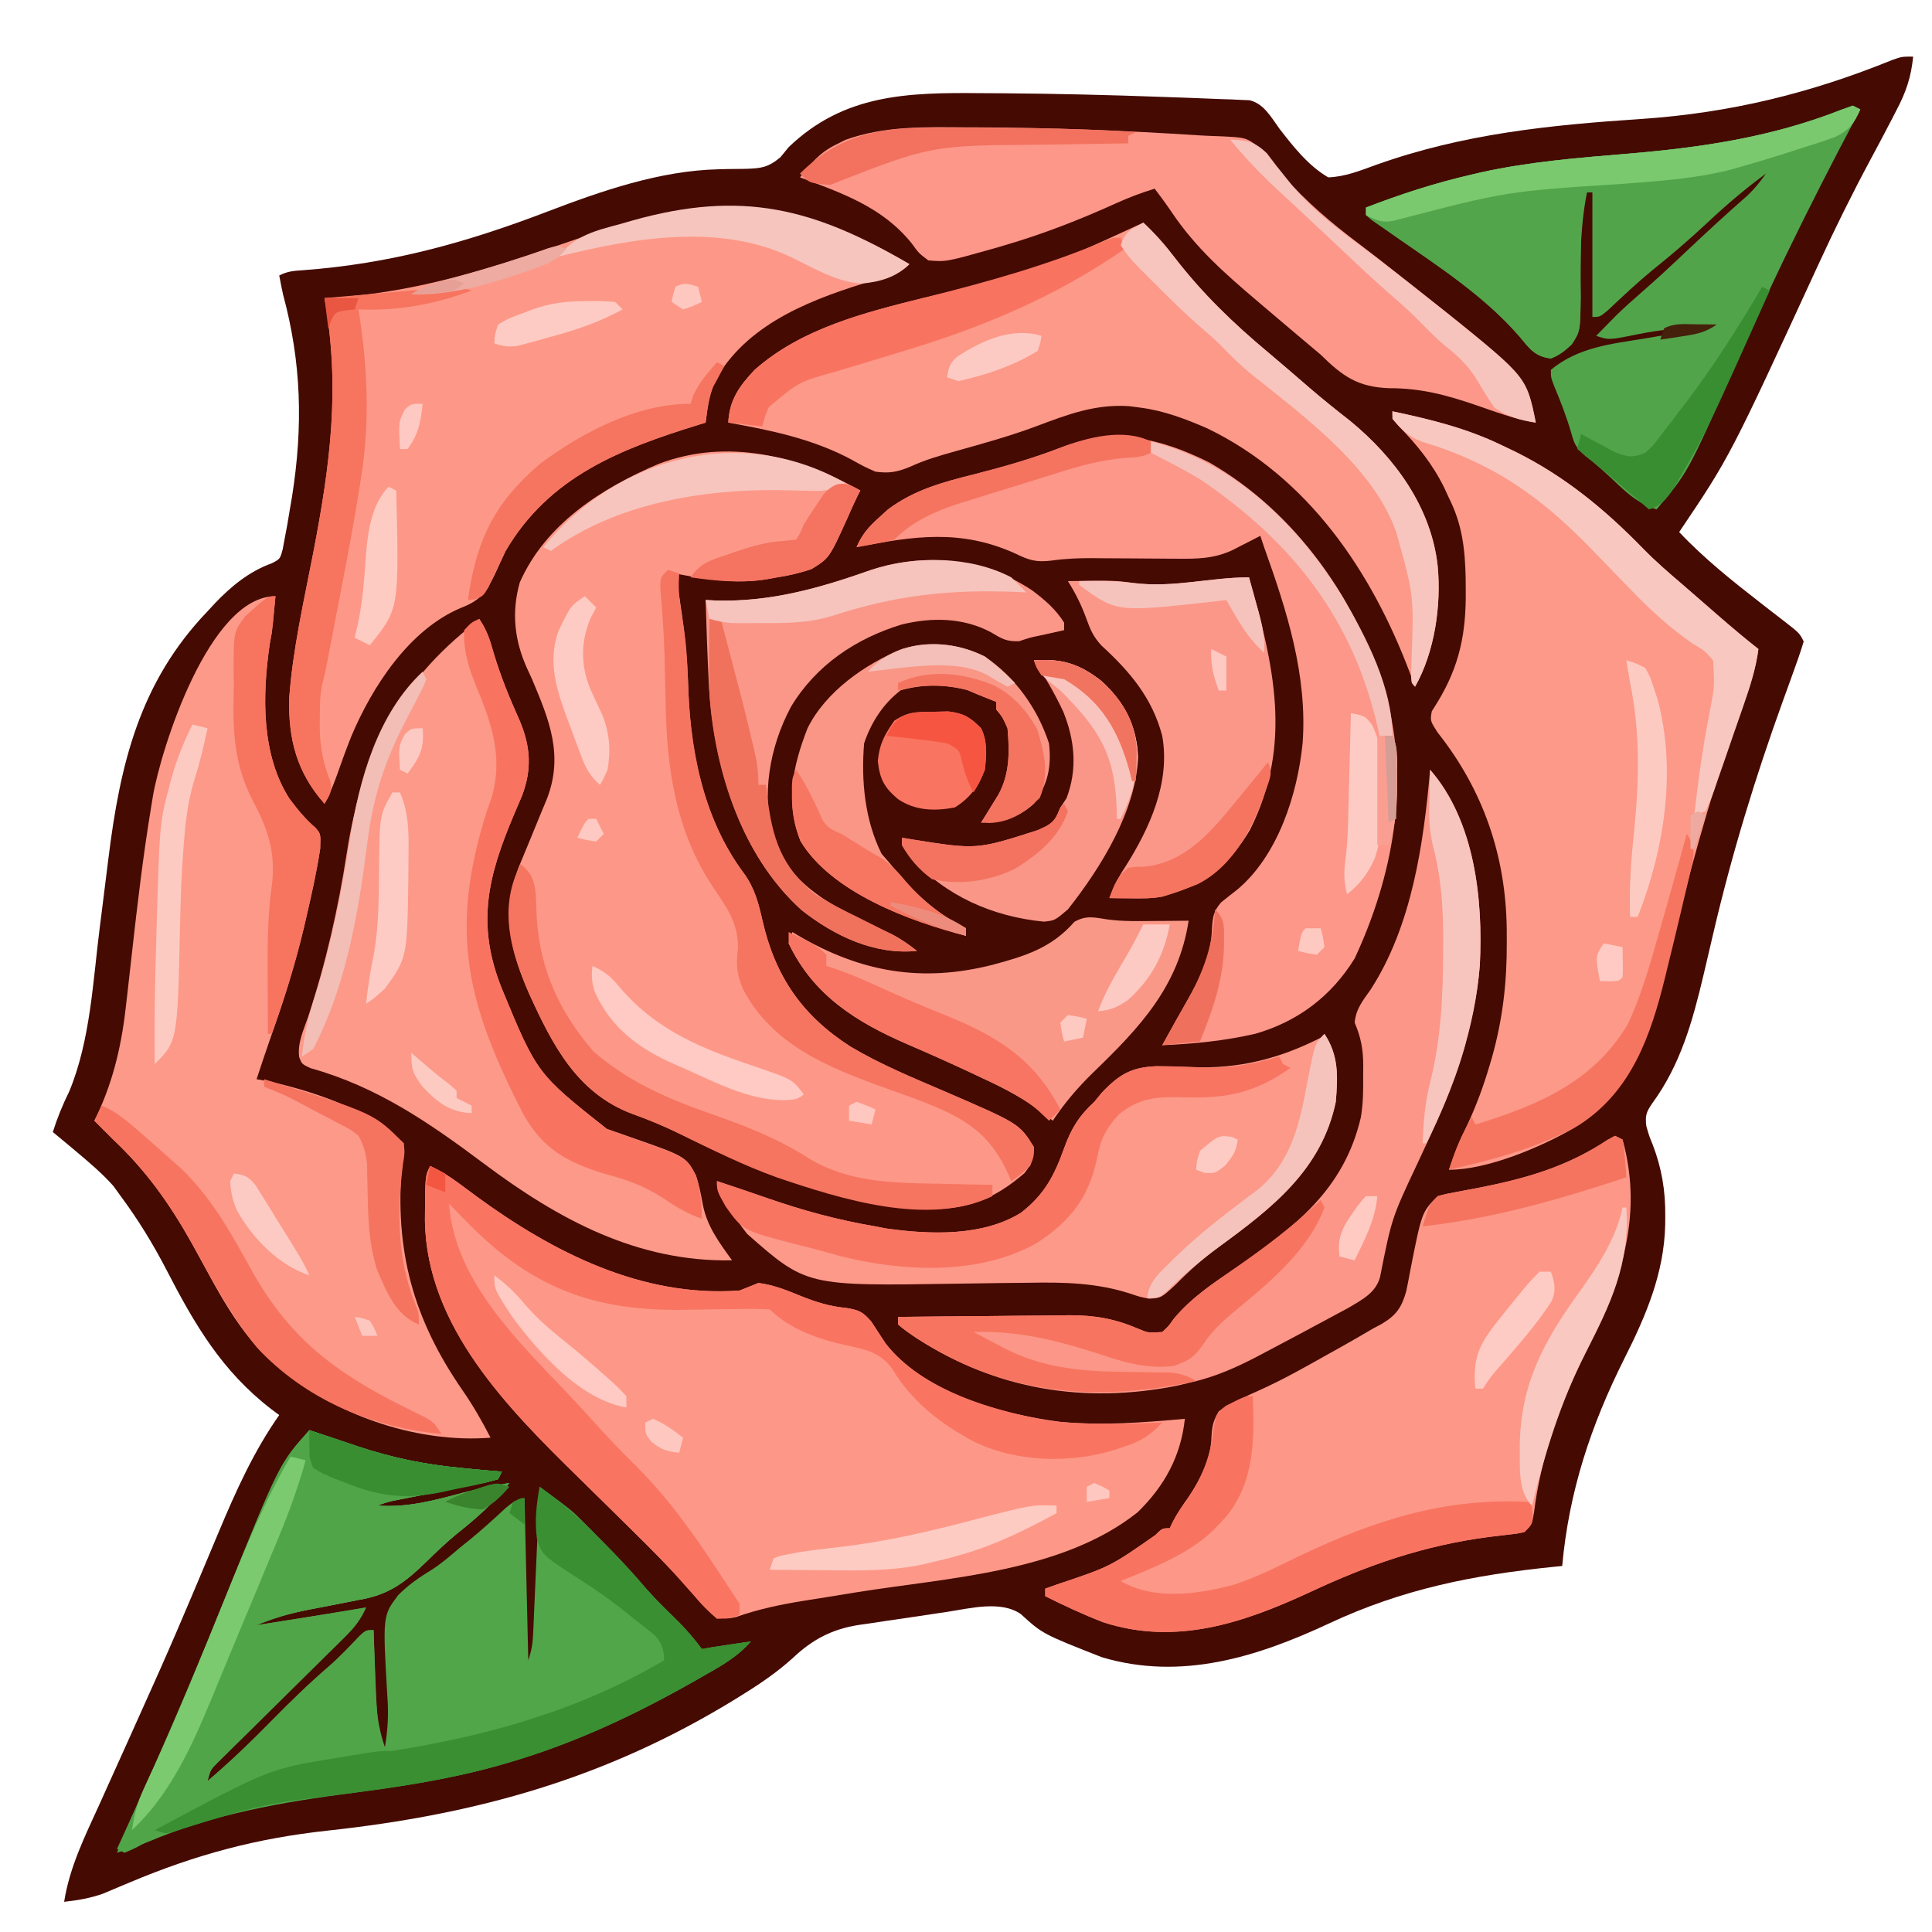 <?xml version="1.0" encoding="UTF-8"?>
<svg version="1.1" xmlns="http://www.w3.org/2000/svg" width="512" height="512">
<path d="M0 0 C-0.502 5.364 -1.908 9.478 -4.438 14.25 C-4.792 14.941 -5.147 15.633 -5.513 16.345 C-7.403 20.01 -9.344 23.648 -11.297 27.281 C-16.204 36.437 -20.784 45.686 -25.125 55.125 C-48.57 106.067 -48.57 106.067 -62 126 C-55.349 133.059 -47.857 139.006 -40.215 144.949 C-39.577 145.446 -38.94 145.942 -38.283 146.454 C-37.028 147.43 -35.769 148.402 -34.508 149.37 C-30.11 152.78 -30.11 152.78 -29 155 C-29.818 157.692 -30.708 160.291 -31.684 162.926 C-32.284 164.592 -32.884 166.258 -33.484 167.924 C-33.962 169.241 -33.962 169.241 -34.451 170.586 C-41.831 190.978 -48.084 211.422 -53.012 232.555 C-53.694 235.474 -54.377 238.394 -55.062 241.312 C-55.312 242.374 -55.312 242.374 -55.566 243.456 C-58.449 255.631 -61.637 267.146 -69.125 277.375 C-70.709 279.718 -71.052 280.568 -70.707 283.414 C-69.984 285.979 -69.984 285.979 -69.027 288.312 C-66.605 294.648 -65.634 300.52 -65.688 307.25 C-65.692 307.99 -65.697 308.73 -65.702 309.493 C-65.975 322.414 -70.816 333.718 -76.559 345.098 C-85.41 362.766 -91.216 380.258 -93 400 C-94.056 400.105 -94.056 400.105 -95.133 400.212 C-116.545 402.385 -135.239 406.077 -154.824 415.246 C-173.837 424.13 -193.972 430.449 -214.988 424.184 C-230.698 418.01 -230.698 418.01 -236.473 412.746 C-241.802 409.064 -249.933 411.25 -256.066 412.172 C-256.904 412.296 -257.742 412.419 -258.605 412.547 C-260.364 412.809 -262.123 413.075 -263.882 413.344 C-266.556 413.749 -269.234 414.133 -271.912 414.516 C-273.63 414.775 -275.349 415.035 -277.066 415.297 C-277.858 415.407 -278.65 415.518 -279.466 415.632 C-286.512 416.751 -291.665 419.444 -296.902 424.395 C-300.867 427.969 -305.036 430.87 -309.562 433.688 C-310.373 434.194 -311.183 434.7 -312.017 435.221 C-346.184 456.217 -380.517 465.841 -420.213 470.136 C-439.106 472.19 -455.104 476.495 -472.583 483.847 C-473.534 484.243 -473.534 484.243 -474.504 484.647 C-476.246 485.374 -477.984 486.111 -479.721 486.848 C-483.161 488.057 -486.383 488.603 -490 489 C-488.551 479.738 -484.476 471.582 -480.625 463.125 C-479.893 461.499 -479.162 459.873 -478.431 458.247 C-476.621 454.219 -474.803 450.195 -472.982 446.172 C-470.661 441.038 -468.358 435.896 -466.062 430.75 C-465.601 429.718 -465.14 428.685 -464.664 427.622 C-461.599 420.721 -458.626 413.785 -455.691 406.828 C-455.315 405.937 -454.938 405.045 -454.55 404.126 C-452.679 399.693 -450.814 395.257 -448.961 390.815 C-444.445 380.047 -439.742 369.595 -433 360 C-433.678 359.501 -434.356 359.002 -435.055 358.488 C-448.221 348.331 -455.37 336.084 -462.915 321.465 C-466.487 314.581 -470.384 308.232 -475 302 C-475.639 301.113 -476.279 300.226 -476.938 299.312 C-480.004 295.874 -483.478 292.962 -487 290 C-487.611 289.486 -488.222 288.971 -488.852 288.441 C-490.23 287.289 -491.614 286.143 -493 285 C-491.802 281.203 -490.386 277.749 -488.625 274.188 C-483.03 260.633 -482.395 245.175 -480.559 230.742 C-480.367 229.241 -480.367 229.241 -480.171 227.71 C-479.527 222.67 -478.893 217.629 -478.281 212.584 C-475.176 187.486 -470.01 165.768 -452 147 C-451.389 146.337 -450.778 145.675 -450.148 144.992 C-445.838 140.446 -440.947 136.409 -434.974 134.277 C-432.777 133.133 -432.777 133.133 -432.087 130.583 C-431.898 129.574 -431.71 128.564 -431.516 127.523 C-431.302 126.39 -431.089 125.256 -430.869 124.087 C-430.665 122.862 -430.46 121.637 -430.25 120.375 C-429.929 118.489 -429.929 118.489 -429.602 116.565 C-426.668 98.022 -427.089 81.088 -432 63 C-432.35 61.337 -432.692 59.671 -433 58 C-430.726 56.863 -429.191 56.776 -426.66 56.605 C-403.632 54.897 -383.555 49.342 -362.02 41.102 C-347.563 35.591 -332.168 30.221 -316.555 29.859 C-315.404 29.83 -315.404 29.83 -314.23 29.801 C-312.653 29.767 -311.074 29.749 -309.496 29.746 C-305.288 29.611 -303.532 29.439 -300.184 26.676 C-299.103 25.351 -299.103 25.351 -298 24 C-283.338 9.923 -266.507 9.494 -247.125 9.688 C-245.129 9.698 -243.133 9.709 -241.137 9.719 C-226.928 9.825 -212.723 10.174 -198.523 10.695 C-196.387 10.773 -194.252 10.847 -192.116 10.918 C-189.135 11.02 -186.156 11.141 -183.176 11.27 C-181.843 11.312 -181.843 11.312 -180.483 11.355 C-179.669 11.395 -178.855 11.435 -178.017 11.476 C-177.31 11.505 -176.602 11.534 -175.873 11.563 C-172.022 12.461 -170.099 16.152 -167.875 19.188 C-164.204 23.915 -160.232 28.972 -155 32 C-150.523 31.857 -146.463 30.182 -142.284 28.677 C-119.203 20.437 -96.218 18.124 -71.913 16.519 C-48.404 14.908 -27.296 9.733 -5.504 0.883 C-3 0 -3 0 0 0 Z " fill="#450A02" transform="translate(507,15)"/>
<path d="M0 0 C-0.26 0.505 -0.521 1.011 -0.789 1.531 C-1.757 3.505 -2.653 5.513 -3.523 7.531 C-8.243 17.919 -8.243 17.919 -12.984 20.836 C-16.011 21.837 -18.851 22.521 -22 23 C-23.026 23.184 -24.052 23.369 -25.109 23.559 C-33.273 24.805 -40.944 23.527 -49 22 C-48.795 23.189 -48.59 24.377 -48.379 25.602 C-46.858 34.825 -45.81 43.838 -45.562 53.188 C-45.012 70.081 -41.138 87.697 -30.812 101.5 C-28.011 105.361 -26.976 109.348 -25.938 113.938 C-22.592 128.67 -15.452 139.142 -2.57 147.388 C5.38 152.117 14.029 155.668 22.519 159.308 C42.16 167.796 42.16 167.796 46 174 C45.884 177.012 45.382 178.52 43.504 180.879 C35.394 187.912 27.939 190.741 17.145 190.379 C-6.147 188.548 -27.027 180.791 -47.785 170.512 C-51.942 168.469 -56.077 166.745 -60.438 165.188 C-75.052 159.709 -81.551 147 -87.743 133.408 C-92.75 121.94 -95.138 112.033 -90.629 100.039 C-89.623 97.559 -88.603 95.09 -87.562 92.625 C-86.538 90.14 -85.522 87.652 -84.504 85.164 C-83.821 83.531 -83.821 83.531 -83.123 81.866 C-78.564 70.234 -82.396 60.894 -87 50 C-87.638 48.616 -87.638 48.616 -88.289 47.203 C-91.66 39.783 -92.499 32.308 -90.258 24.371 C-83.428 8.841 -68.557 -0.624 -53.531 -7.035 C-35.277 -13.993 -16.513 -9.225 0 0 Z " fill="#FD9888" transform="translate(228,130)"/>
<path d="M0 0 C2.854 1.342 5.315 2.866 7.836 4.758 C8.563 5.297 9.291 5.837 10.041 6.393 C11.196 7.25 11.196 7.25 12.375 8.125 C32.563 22.877 56.187 34.912 82 33 C83.669 32.34 85.336 31.674 87 31 C91.002 31.512 94.47 32.912 98.188 34.438 C102.329 36.106 105.879 37.206 110.312 37.625 C113.618 38.18 114.705 38.651 116.902 41.246 C118.17 43.179 119.437 45.113 120.703 47.047 C130.84 60.08 151.215 65.781 166.944 67.798 C177.909 68.876 189.062 67.971 200 67 C198.948 76.898 194.62 84.801 187.5 91.75 C167.437 107.754 137.11 109.08 112.877 112.988 C110.174 113.425 107.471 113.867 104.768 114.308 C102.87 114.616 100.972 114.914 99.073 115.213 C92.876 116.218 87.016 117.423 81.093 119.525 C78.512 120.111 77.427 120.086 75 119 C73.229 117.281 71.641 115.573 70.035 113.711 C64.652 107.679 59.009 101.958 53.246 96.289 C52.373 95.426 51.499 94.563 50.6 93.674 C46.969 90.088 43.336 86.504 39.688 82.935 C20.818 64.451 -0.945 42.709 -1.385 14.558 C-1.344 2.687 -1.344 2.687 0 0 Z " fill="#FD9888" transform="translate(114,309)"/>
<path d="M0 0 C10.108 2.144 19.648 4.469 29 9 C30.181 9.565 31.362 10.129 32.578 10.711 C45.715 17.225 56.397 26.055 66.57 36.523 C69.88 39.897 73.405 42.938 77 46 C78.218 47.057 79.436 48.116 80.652 49.176 C81.997 50.346 83.342 51.517 84.688 52.688 C85.33 53.247 85.972 53.806 86.634 54.382 C90.033 57.331 93.461 60.219 97 63 C96.365 67.83 94.982 72.182 93.297 76.727 C92.727 78.306 92.16 79.887 91.594 81.468 C91.293 82.306 90.993 83.144 90.683 84.007 C83.595 103.889 78.186 123.993 73.353 144.532 C68.997 162.928 64.832 179.17 48 190 C39.262 195.024 25.249 201 15 201 C16.296 196.855 17.882 193.074 19.812 189.188 C22.234 184.008 24.136 178.859 25.75 173.375 C25.948 172.708 26.147 172.04 26.351 171.352 C29.244 161.137 30.364 151.3 30.312 140.688 C30.308 139.496 30.303 138.305 30.298 137.078 C30.04 117.755 24.067 100.332 11.938 85.062 C10 82 10 82 10.438 79.5 C10.953 78.675 11.469 77.85 12 77 C17.797 67.463 19.544 58.776 19.438 47.625 C19.43 46.519 19.422 45.413 19.415 44.273 C19.258 36.558 18.517 29.968 15 23 C14.576 22.077 14.152 21.154 13.715 20.203 C10.595 13.912 6.636 9.027 1.758 3.996 C0 2 0 2 0 0 Z " fill="#FC9989" transform="translate(369,109)"/>
<path d="M0 0 C-2.66 2.66 -5.604 3.184 -9.125 4.188 C-24.948 8.953 -42.099 15.101 -51 30 C-53 33.905 -53.41 37.676 -54 42 C-54.558 42.17 -55.115 42.34 -55.69 42.516 C-76.514 48.95 -95.432 56.222 -107 76 C-107.993 78.119 -108.972 80.244 -109.938 82.375 C-112.262 87.203 -113.915 89.194 -118.867 91.105 C-132.538 96.839 -142.335 111.936 -147.896 125.125 C-149.268 128.591 -150.544 132.083 -151.773 135.602 C-152.713 138.204 -153.684 140.577 -155 143 C-162.313 134.741 -164.628 125.963 -164.355 115.02 C-163.425 102.104 -160.455 89.256 -158 76.562 C-153.452 53.005 -150.788 32.741 -155 9 C-154.449 8.971 -153.898 8.942 -153.33 8.912 C-130.32 7.569 -109.728 0.771 -88.089 -6.685 C-54.07 -18.34 -31.086 -18.282 0 0 Z " fill="#FD9888" transform="translate(241,70)"/>
<path d="M0 0 C-0.143 1.542 -0.29 3.084 -0.438 4.625 C-0.519 5.484 -0.6 6.342 -0.684 7.227 C-1 10 -1 10 -1.516 12.676 C-3.475 26.12 -3.842 41.905 3.719 53.676 C5.826 56.475 7.936 59.099 10.615 61.368 C12 63 12 63 11.852 66.922 C10.978 72.755 9.705 78.506 8.375 84.25 C8.114 85.383 7.852 86.516 7.583 87.683 C5.231 97.57 2.211 107.139 -1.193 116.708 C-2.512 120.455 -3.756 124.227 -5 128 C-3.845 128.206 -2.69 128.412 -1.5 128.625 C10.308 131.299 25.201 136.201 34 145 C33.906 146.733 33.747 148.462 33.562 150.188 C31.505 173.364 36.494 191.585 49.652 210.555 C52.408 214.539 54.783 218.694 57 223 C38.329 224.481 17.486 217.625 3 206 C2.317 205.491 1.634 204.982 0.93 204.457 C-9.737 195.986 -15.766 182.984 -22.261 171.326 C-28.073 160.958 -34.315 152.185 -43 144 C-44.004 143.004 -45.004 142.004 -46 141 C-46.66 140.34 -47.32 139.68 -48 139 C-47.746 138.478 -47.492 137.956 -47.23 137.418 C-42.766 127.869 -40.656 118.272 -39.535 107.832 C-39.416 106.795 -39.296 105.757 -39.173 104.689 C-38.795 101.397 -38.428 98.105 -38.062 94.812 C-36.61 81.799 -35.084 68.825 -32.953 55.902 C-32.794 54.927 -32.634 53.951 -32.47 52.946 C-30.383 40.702 -17.632 0 0 0 Z " fill="#FC9989" transform="translate(73,158)"/>
<path d="M0 0 C1.155 0.392 2.31 0.784 3.5 1.188 C4.322 1.458 5.145 1.729 5.992 2.008 C8.21 2.739 10.423 3.487 12.633 4.242 C21.752 7.293 30.395 9.08 40 10 C41.674 10.166 41.674 10.166 43.383 10.336 C45.921 10.576 48.459 10.799 51 11 C50.67 11.66 50.34 12.32 50 13 C47.272 13.762 47.272 13.762 43.664 14.473 C41.727 14.862 41.727 14.862 39.75 15.26 C38.375 15.528 37 15.795 35.625 16.062 C32.95 16.592 30.276 17.126 27.602 17.66 C25.812 18.01 25.812 18.01 23.987 18.367 C20.967 18.948 20.967 18.948 18 20 C26.136 20.581 33.325 18.56 41.101 16.487 C45.03 15.479 49.012 14.729 53 14 C48.847 19.275 44.326 23.302 39.062 27.457 C36.262 29.783 33.692 32.211 31.1 34.759 C25.357 40.342 21.068 43.683 13 45 C10.535 45.478 8.073 45.973 5.612 46.469 C3.875 46.814 2.136 47.148 0.394 47.469 C-5.258 48.532 -10.592 50.043 -16 52 C-5.659 50.377 4.68 48.751 15 47 C13.558 50.308 11.772 52.462 9.209 54.987 C8.431 55.757 7.654 56.528 6.853 57.322 C6.013 58.145 5.174 58.968 4.309 59.816 C3.448 60.669 2.588 61.522 1.701 62.401 C-1.049 65.126 -3.805 67.845 -6.562 70.562 C-10.194 74.141 -13.82 77.727 -17.441 81.316 C-18.283 82.141 -19.125 82.966 -19.992 83.817 C-20.766 84.584 -21.54 85.352 -22.338 86.143 C-23.365 87.154 -23.365 87.154 -24.413 88.186 C-26.22 90.015 -26.22 90.015 -27 93 C-21.034 87.944 -15.481 82.574 -10 77 C-5.062 71.978 -0.085 67.113 5.259 62.523 C8.125 60.016 10.712 57.258 13.336 54.504 C15 53 15 53 17 53 C17.03 54.036 17.03 54.036 17.06 55.092 C17.156 58.249 17.265 61.406 17.375 64.562 C17.406 65.649 17.437 66.735 17.469 67.854 C17.677 73.569 18.092 78.595 20 84 C20.793 79.316 21.018 75.125 20.641 70.395 C19.41 49.201 19.41 49.201 23.504 43.746 C26.123 41.094 29.068 39.037 32.243 37.102 C34.954 35.402 37.317 33.321 39.75 31.25 C40.632 30.544 41.513 29.837 42.422 29.109 C45.769 26.371 48.953 23.47 52.125 20.531 C54 19 54 19 57 18 C57.33 32.19 57.66 46.38 58 61 C58.897 58.308 59.175 56.497 59.297 53.712 C59.337 52.851 59.377 51.991 59.418 51.104 C59.476 49.716 59.476 49.716 59.535 48.301 C59.578 47.351 59.621 46.4 59.665 45.421 C59.802 42.385 59.932 39.349 60.062 36.312 C60.154 34.255 60.246 32.197 60.338 30.139 C60.563 25.093 60.783 20.046 61 15 C69.488 21.233 69.488 21.233 72.816 24.586 C73.432 25.203 74.047 25.819 74.681 26.455 C75.302 27.088 75.923 27.722 76.562 28.375 C77.219 29.038 77.876 29.702 78.553 30.385 C82.307 34.199 85.936 38.076 89.387 42.168 C92.096 45.245 95.059 48.068 97.977 50.945 C100.167 53.17 102.139 55.492 104 58 C104.846 57.856 105.691 57.711 106.562 57.562 C110.036 56.994 113.514 56.488 117 56 C113.384 60.161 108.984 62.565 104.25 65.25 C103.406 65.732 102.562 66.215 101.692 66.712 C85.931 75.639 69.938 83.13 52.5 88.188 C51.682 88.425 50.865 88.663 50.023 88.909 C37.365 92.449 24.516 94.447 11.511 96.133 C-7.563 98.629 -25.145 101.659 -42.952 109.194 C-45.601 110.237 -48.295 111.116 -51 112 C-48.184 105.138 -45.274 98.333 -42.208 91.579 C-35.161 76.029 -28.713 60.248 -22.32 44.42 C-7.918 8.832 -7.918 8.832 0 0 Z " fill="#51A649" transform="translate(82,379)"/>
<path d="M0 0 C0.99 0.495 0.99 0.495 2 1 C7.825 22.179 0.958 39.759 -8.309 58.512 C-14.824 71.698 -19.664 85.222 -21.48 99.875 C-22 103 -22 103 -24 105 C-25.869 105.423 -25.869 105.423 -28.156 105.676 C-29.005 105.779 -29.853 105.881 -30.727 105.987 C-31.642 106.094 -32.557 106.202 -33.5 106.312 C-50.649 108.58 -65.398 113.684 -81 121 C-98.493 129.099 -116.401 135.158 -135.602 128.926 C-140.881 126.888 -145.948 124.543 -151 122 C-151 121.34 -151 120.68 -151 120 C-149.973 119.636 -148.945 119.273 -147.887 118.898 C-133.805 114.183 -133.805 114.183 -121.828 105.82 C-120 104 -120 104 -118 104 C-117.731 103.426 -117.461 102.853 -117.184 102.262 C-115.973 99.949 -114.581 97.934 -113.062 95.812 C-109.788 90.945 -107.095 85.693 -106.941 79.715 C-106.785 76.943 -106.443 75.394 -105 73 C-101.526 70.706 -97.917 69.071 -94.125 67.375 C-87.859 64.559 -81.919 61.18 -75.938 57.812 C-74.867 57.218 -73.797 56.624 -72.695 56.011 C-69.776 54.374 -66.887 52.693 -64 51 C-63.273 50.613 -62.546 50.226 -61.796 49.827 C-57.91 47.532 -56.495 45.367 -55.328 41.164 C-54.94 39.323 -54.582 37.477 -54.25 35.625 C-51.205 20.205 -51.205 20.205 -47 16 C-44.776 15.393 -44.776 15.393 -42.012 14.887 C-41.001 14.693 -39.991 14.5 -38.95 14.301 C-37.873 14.099 -36.797 13.896 -35.688 13.688 C-23.252 11.213 -12.604 8.135 -1.926 1.039 C-1.29 0.696 -0.655 0.353 0 0 Z " fill="#FD9888" transform="translate(428,301)"/>
<path d="M0 0 C3.064 2.879 5.703 5.839 8.25 9.188 C15.655 18.797 23.876 26.72 33.156 34.455 C36.789 37.499 40.364 40.612 43.951 43.71 C47.478 46.741 51.083 49.638 54.75 52.5 C66.595 62.199 76.291 75.401 78 91 C78.98 101.411 77.231 113.764 72 123 C71.568 121.836 71.136 120.672 70.691 119.473 C60.548 92.492 43.72 67.465 16.953 54.527 C11.104 51.981 5.348 49.796 -1 49 C-1.905 48.881 -2.81 48.763 -3.742 48.641 C-12.822 48.04 -20.101 50.854 -28.438 53.988 C-35.459 56.602 -42.654 58.59 -49.866 60.602 C-53.979 61.763 -57.948 62.891 -61.824 64.703 C-65.286 66.117 -67.305 66.487 -71 66 C-74.121 64.609 -74.121 64.609 -77.438 62.75 C-87.633 57.305 -98.675 55.025 -110 53 C-109.697 46.947 -107.044 43.268 -103 39 C-90.549 27.99 -73.817 23.82 -58.098 19.914 C-27.935 12.877 -27.935 12.877 0 0 Z " fill="#FC9989" transform="translate(303,59)"/>
<path d="M0 0 C2.029 3.044 2.767 5.317 3.75 8.812 C5.627 15.131 8.04 21.003 10.73 27.004 C13.615 33.812 14.002 39.891 11.355 46.84 C10.647 48.545 9.924 50.244 9.188 51.938 C2.321 68.167 -0.893 80.868 6 98 C15.291 120.52 15.291 120.52 33.814 135.173 C35.868 135.897 37.925 136.613 39.985 137.32 C54.812 142.493 54.812 142.493 57.43 147.594 C58.339 150.164 58.77 152.573 59.266 155.281 C60.404 161.045 63.609 165.3 67 170 C41.827 170.501 20.928 159.111 1.327 144.436 C-13.19 133.576 -27.029 124.009 -44.664 119.09 C-47 118 -47 118 -47.711 116.17 C-48.208 112.436 -46.587 109.051 -45.375 105.562 C-40.636 91.197 -37.361 76.758 -35.062 61.812 C-31.1 36.487 -21.704 16.898 -1 1 C-0.67 0.67 -0.34 0.34 0 0 Z " fill="#FC9989" transform="translate(127,164)"/>
<path d="M0 0 C23.036 13.182 39.612 36.881 47 62.062 C53.307 85.345 48.728 109.837 38.625 131.5 C32.452 141.492 23.62 148.186 12.359 151.445 C4.134 153.345 -3.954 154.129 -12.375 154.5 C-11.646 153.188 -10.917 151.875 -10.188 150.562 C-9.732 149.74 -9.277 148.918 -8.809 148.07 C-7.896 146.434 -6.972 144.803 -6.035 143.18 C-2.299 136.662 0.617 131.04 0.812 123.438 C1.038 120.42 1.219 118.969 3.215 116.66 C4.604 115.527 6.011 114.416 7.434 113.324 C18.251 104.32 23.459 88.071 24.826 74.509 C26.159 56.464 20.643 39.303 14.625 22.5 C14.13 21.015 14.13 21.015 13.625 19.5 C12.95 19.849 12.274 20.199 11.578 20.559 C10.24 21.241 10.24 21.241 8.875 21.938 C7.993 22.39 7.112 22.842 6.203 23.309 C1.267 25.59 -3.194 25.621 -8.578 25.562 C-9.773 25.557 -9.773 25.557 -10.992 25.551 C-14.389 25.535 -17.786 25.507 -21.183 25.479 C-23.669 25.461 -26.155 25.449 -28.641 25.438 C-29.396 25.429 -30.152 25.421 -30.93 25.412 C-34.591 25.396 -38.099 25.549 -41.728 26.062 C-45.837 26.556 -47.638 25.977 -51.312 24.188 C-65.786 17.65 -78.235 19.549 -93.375 22.5 C-91.911 19.048 -90.037 16.986 -87.25 14.5 C-86.526 13.84 -85.801 13.18 -85.055 12.5 C-78.009 7.241 -70.38 5.236 -61.938 3.125 C-54.155 1.129 -46.612 -1.022 -39.125 -3.938 C-25.073 -9.217 -13.084 -6.456 0 0 Z " fill="#FC9789" transform="translate(320.375,122.5)"/>
<path d="M0 0 C0.99 0.495 0.99 0.495 2 1 C1.715 1.534 1.43 2.069 1.136 2.619 C-5.275 14.682 -11.48 26.833 -17.438 39.125 C-17.91 40.099 -17.91 40.099 -18.392 41.094 C-23.06 50.75 -27.485 60.499 -31.812 70.312 C-43.691 97.202 -43.691 97.202 -52 107 C-56.446 105.566 -59.128 103.317 -62.5 100.125 C-65.188 97.595 -67.793 95.155 -70.746 92.938 C-73.139 90.881 -73.774 89.865 -74.562 86.875 C-75.835 82.464 -77.461 78.301 -79.23 74.066 C-80 72 -80 72 -80 70 C-72.696 63.988 -64.046 63.152 -55 61.688 C-53.446 61.423 -51.893 61.157 -50.34 60.889 C-46.563 60.241 -42.783 59.614 -39 59 C-45.211 58.846 -50.8 59.32 -56.875 60.562 C-64.601 62.133 -64.601 62.133 -68 61 C-66.837 59.809 -65.669 58.622 -64.5 57.438 C-63.85 56.776 -63.201 56.115 -62.531 55.434 C-60.467 53.449 -58.372 51.56 -56.211 49.684 C-52.083 46.099 -48.096 42.382 -44.125 38.625 C-38.799 33.601 -33.435 28.646 -27.918 23.832 C-26.018 22.018 -24.508 20.146 -23 18 C-28.43 21.985 -33.467 26.274 -38.375 30.875 C-43.188 35.386 -48.132 39.63 -53.285 43.754 C-57.271 47.051 -61.022 50.582 -64.785 54.129 C-67 56 -67 56 -69 56 C-69 45.11 -69 34.22 -69 23 C-69.66 23 -70.32 23 -71 23 C-71.738 28.374 -72.06 33.585 -72.07 39.012 C-72.081 40.264 -72.091 41.516 -72.102 42.807 C-72.117 45.406 -72.109 48.005 -72.078 50.604 C-72.211 59.789 -72.211 59.789 -74.476 63.264 C-76.301 64.953 -77.671 66.124 -80 67 C-84.241 66.515 -85.704 64.343 -88.375 61.125 C-97.704 50.387 -109.782 42.607 -121.383 34.531 C-122.333 33.866 -122.333 33.866 -123.302 33.188 C-124.695 32.213 -126.093 31.246 -127.492 30.281 C-127.99 29.858 -128.487 29.436 -129 29 C-129 28.34 -129 27.68 -129 27 C-119.785 23.444 -110.572 20.459 -100.938 18.25 C-100.09 18.052 -99.242 17.854 -98.369 17.65 C-85.643 14.843 -72.623 13.816 -59.66 12.739 C-40.026 11.084 -21.573 8.371 -3.125 1.125 C-2.094 0.754 -1.062 0.383 0 0 Z " fill="#52A44B" transform="translate(491,28)"/>
<path d="M0 0 C1.361 0.003 1.361 0.003 2.749 0.006 C22.516 0.06 42.253 0.856 61.978 2.135 C63.769 2.24 65.563 2.304 67.356 2.364 C74.208 2.692 74.208 2.692 77.785 5.43 C78.495 6.36 79.206 7.291 79.938 8.25 C81.235 9.708 81.235 9.708 82.559 11.195 C83.012 11.709 83.464 12.223 83.931 12.752 C90.098 19.683 96.749 25.371 104.164 30.916 C107.08 33.11 109.946 35.367 112.812 37.625 C113.38 38.072 113.948 38.518 114.533 38.978 C148.43 65.684 148.43 65.684 150.938 78.25 C145.353 77.344 140.125 75.346 134.795 73.51 C127.001 70.859 120.37 69.109 112.062 69.125 C103.74 68.824 99.747 65.959 93.938 60.25 C92.407 58.948 90.876 57.647 89.329 56.364 C87.669 54.985 86.024 53.589 84.383 52.188 C82.008 50.161 79.627 48.141 77.242 46.125 C68.646 38.841 60.859 31.994 54.516 22.582 C53.051 20.418 51.522 18.327 49.938 16.25 C46.377 17.339 42.989 18.635 39.602 20.168 C29.965 24.525 20.348 28.285 10.188 31.25 C9.201 31.54 8.214 31.831 7.198 32.13 C-5.348 35.662 -5.348 35.662 -10.062 35.25 C-12.559 33.371 -12.559 33.371 -14.5 30.688 C-22.278 21.089 -32.81 17.481 -44.062 13.25 C-41.092 9.443 -38.791 6.631 -34.375 4.5 C-33.608 4.113 -32.841 3.727 -32.051 3.328 C-21.588 -0.447 -10.971 -0.063 0 0 Z " fill="#FC9789" transform="translate(256.062,33.75)"/>
<path d="M0 0 C11.852 13.593 14.069 34.451 13.168 51.804 C12.694 57.995 11.503 63.984 10 70 C9.694 71.225 9.389 72.449 9.074 73.711 C6.046 84.392 1.357 94.232 -3.336 104.27 C-10.18 118.819 -10.18 118.819 -13.285 134.512 C-14.477 138.66 -18.002 140.4 -21.58 142.552 C-22.483 143.038 -23.386 143.523 -24.316 144.023 C-25.835 144.843 -25.835 144.843 -27.385 145.68 C-28.958 146.519 -28.958 146.519 -30.562 147.375 C-31.584 147.927 -32.606 148.478 -33.658 149.047 C-36.763 150.716 -39.878 152.363 -43 154 C-44.565 154.826 -44.565 154.826 -46.163 155.67 C-51.821 158.591 -57.042 160.886 -63.25 162.312 C-65.176 162.771 -65.176 162.771 -67.141 163.238 C-91.727 168.091 -114.926 164.291 -136 150.688 C-138.938 148.699 -138.938 148.699 -141 147 C-141 146.34 -141 145.68 -141 145 C-133.369 144.898 -125.738 144.828 -118.106 144.78 C-115.513 144.76 -112.921 144.733 -110.328 144.698 C-106.587 144.649 -102.847 144.627 -99.105 144.609 C-97.386 144.578 -97.386 144.578 -95.632 144.547 C-88.864 144.545 -83.572 145.461 -77.336 148.139 C-74.789 149.231 -74.789 149.231 -71 149 C-69.372 147.521 -69.372 147.521 -67.938 145.5 C-63.217 139.8 -57.39 136.016 -51.329 131.852 C-35.909 121.213 -22.85 111.343 -18.362 92.117 C-17.718 88.351 -17.712 84.624 -17.75 80.812 C-17.742 80.032 -17.735 79.251 -17.727 78.447 C-17.741 74.078 -18.297 71.062 -20 67 C-19.69 63.44 -17.848 61.174 -15.812 58.312 C-4.82 41.35 -1.755 19.739 0 0 Z " fill="#FB9688" transform="translate(379,204)"/>
<path d="M0 0 C3.822 5.733 3.55 11.309 3 18 C-0.765 36.032 -13.943 46.238 -28.102 56.527 C-32.234 59.557 -35.8 62.71 -39.375 66.375 C-43.227 69.944 -43.227 69.944 -46.441 70.176 C-48.938 69.688 -48.938 69.688 -51.313 68.882 C-60.173 65.974 -68.956 65.763 -78.199 65.945 C-80.734 65.971 -83.268 65.995 -85.803 66.02 C-89.741 66.069 -93.679 66.125 -97.617 66.192 C-137.285 66.823 -137.285 66.823 -153 53 C-155.238 50.055 -155.238 50.055 -157.312 46.875 C-158.01 45.821 -158.707 44.766 -159.426 43.68 C-161 41 -161 41 -161 39 C-156.559 40.469 -152.124 41.949 -147.711 43.5 C-138.211 46.806 -128.926 49.334 -119 51 C-118.06 51.184 -117.121 51.369 -116.152 51.559 C-104.508 53.189 -90.536 53.726 -80.328 47.324 C-74.176 42.491 -71.6 37.526 -69.035 30.383 C-67.123 25.072 -65.097 21.788 -61 18 C-60.346 17.205 -59.693 16.409 -59.02 15.59 C-54.418 10.733 -51.153 8.796 -44.512 8.57 C-41.381 8.587 -38.263 8.689 -35.135 8.814 C-22.772 9.284 -12.085 6.64 -1 1 C-0.67 0.67 -0.34 0.34 0 0 Z " fill="#FC9989" transform="translate(351,274)"/>
<path d="M0 0 C1.155 0.392 2.31 0.784 3.5 1.188 C4.322 1.458 5.145 1.729 5.992 2.008 C8.21 2.739 10.423 3.487 12.633 4.242 C21.752 7.293 30.395 9.08 40 10 C41.674 10.166 41.674 10.166 43.383 10.336 C45.921 10.576 48.459 10.799 51 11 C50.67 11.66 50.34 12.32 50 13 C47.272 13.762 47.272 13.762 43.664 14.473 C41.727 14.862 41.727 14.862 39.75 15.26 C38.375 15.528 37 15.795 35.625 16.062 C32.95 16.592 30.276 17.126 27.602 17.66 C25.812 18.01 25.812 18.01 23.987 18.367 C20.967 18.948 20.967 18.948 18 20 C26.136 20.581 33.325 18.56 41.101 16.487 C45.03 15.479 49.012 14.729 53 14 C48.847 19.275 44.326 23.302 39.062 27.457 C36.262 29.783 33.692 32.211 31.1 34.759 C25.357 40.342 21.068 43.683 13 45 C10.535 45.478 8.073 45.973 5.612 46.469 C3.875 46.814 2.136 47.148 0.394 47.469 C-5.258 48.532 -10.592 50.043 -16 52 C-5.659 50.377 4.68 48.751 15 47 C13.558 50.308 11.772 52.462 9.209 54.987 C8.431 55.757 7.654 56.528 6.853 57.322 C6.013 58.145 5.174 58.968 4.309 59.816 C3.448 60.669 2.588 61.522 1.701 62.401 C-1.049 65.126 -3.805 67.845 -6.562 70.562 C-10.194 74.141 -13.82 77.727 -17.441 81.316 C-18.283 82.141 -19.125 82.966 -19.992 83.817 C-20.766 84.584 -21.54 85.352 -22.338 86.143 C-23.365 87.154 -23.365 87.154 -24.413 88.186 C-26.22 90.015 -26.22 90.015 -27 93 C-21.034 87.944 -15.481 82.574 -10 77 C-5.062 71.978 -0.085 67.113 5.259 62.523 C8.125 60.016 10.712 57.258 13.336 54.504 C15 53 15 53 17 53 C17.025 53.68 17.05 54.36 17.076 55.06 C17.193 58.186 17.315 61.312 17.438 64.438 C17.477 65.507 17.516 66.576 17.557 67.678 C17.801 73.831 18.235 79.889 19 86 C18.341 86.095 17.682 86.19 17.003 86.288 C-0.997 88.846 -0.997 88.846 -18 95 C-19.297 95.619 -19.297 95.619 -20.621 96.25 C-25.553 98.614 -30.467 101.015 -35.352 103.477 C-36.175 103.89 -36.998 104.303 -37.846 104.729 C-39.943 105.966 -41.322 107.261 -43 109 C-46.062 110.75 -46.062 110.75 -49 112 C-49.66 111.67 -50.32 111.34 -51 111 C-50.369 109.619 -50.369 109.619 -49.725 108.21 C-40.029 86.948 -30.796 65.542 -22.067 43.864 C-7.963 8.882 -7.963 8.882 0 0 Z " fill="#51A549" transform="translate(82,379)"/>
<path d="M0 0 C2.854 1.342 5.315 2.866 7.836 4.758 C8.563 5.297 9.291 5.837 10.041 6.393 C11.196 7.25 11.196 7.25 12.375 8.125 C32.563 22.877 56.187 34.912 82 33 C83.669 32.34 85.336 31.674 87 31 C91.002 31.512 94.47 32.912 98.188 34.438 C102.329 36.106 105.879 37.206 110.312 37.625 C113.618 38.18 114.705 38.651 116.902 41.246 C118.17 43.179 119.437 45.113 120.703 47.047 C130.358 59.46 149.516 65.005 164.34 67.543 C174.135 68.717 184.158 68.23 194 68 C190.954 71.194 188.706 72.772 184.5 74.188 C183.562 74.511 182.623 74.835 181.656 75.168 C169.673 78.922 155.321 78.546 144 73 C135.113 68.256 127.659 62.436 122.438 53.75 C119.219 49.243 115.13 48.591 109.901 47.441 C102.812 45.865 95.219 43.219 90 38 C87.126 37.861 84.348 37.842 81.477 37.91 C79.715 37.931 77.953 37.951 76.191 37.971 C73.423 38.014 70.654 38.062 67.885 38.116 C45.192 38.532 28.896 33.361 12.16 17.27 C9.747 14.87 7.36 12.451 5 10 C6.508 30.73 23.758 46.855 37.273 61.16 C39.817 63.871 42.314 66.623 44.812 69.375 C47.999 72.87 51.24 76.26 54.625 79.562 C64.194 89.08 71.484 99.919 78.814 111.182 C79.866 112.794 80.932 114.398 82 116 C82 116.99 82 117.98 82 119 C79.382 119.887 79.382 119.887 76 120 C73.624 117.994 71.856 116.172 69.887 113.812 C68.652 112.413 67.413 111.017 66.169 109.625 C65.502 108.873 64.834 108.122 64.146 107.348 C60.34 103.184 56.298 99.26 52.27 95.312 C50.542 93.607 48.815 91.901 47.088 90.195 C44.447 87.591 41.803 84.99 39.151 82.397 C20.433 64.075 -0.949 42.431 -1.385 14.558 C-1.344 2.687 -1.344 2.687 0 0 Z " fill="#F97562" transform="translate(114,309)"/>
<path d="M0 0 C6.57 23.36 11.66 44.242 0.25 66.938 C-5.05 75.841 -11.054 81.006 -21 84 C-21.944 84.294 -21.944 84.294 -22.906 84.594 C-25.712 85.138 -28.394 85.094 -31.25 85.062 C-32.328 85.053 -33.405 85.044 -34.516 85.035 C-35.745 85.018 -35.745 85.018 -37 85 C-35.834 81.899 -34.684 79.53 -32.812 76.75 C-26.287 66.415 -20.798 54.387 -23 42 C-25.676 31.878 -31.562 24.993 -39.148 18.027 C-41.203 15.777 -42.045 13.92 -43.062 11.062 C-44.374 7.421 -45.931 4.276 -48 1 C-35.567 0.827 -35.567 0.827 -30.562 1.5 C-19.811 2.869 -10.353 0 0 0 Z " fill="#FB9789" transform="translate(331,153)"/>
<path d="M0 0 C4.179 0.567 8.352 0.444 12.561 0.402 C13.86 0.395 13.86 0.395 15.184 0.388 C17.289 0.376 19.394 0.358 21.499 0.339 C18.83 17.773 8.531 28.664 -3.778 40.543 C-7.892 44.55 -11.309 48.56 -14.501 53.339 C-14.953 52.968 -15.404 52.598 -15.869 52.216 C-21.349 47.892 -27.056 44.883 -33.376 41.964 C-34.884 41.253 -34.884 41.253 -36.422 40.528 C-41.92 37.948 -47.455 35.473 -53.034 33.073 C-66.517 27.255 -78.03 20.091 -84.501 6.339 C-84.171 5.349 -83.841 4.359 -83.501 3.339 C-83.002 3.642 -82.503 3.945 -81.99 4.257 C-65.285 14.004 -49.229 16.778 -30.508 12.037 C-21.794 9.695 -14.883 7.598 -8.779 0.632 C-5.629 -1.156 -3.501 -0.535 0 0 Z " fill="#FA9888" transform="translate(293.501,243.661)"/>
<path d="M0 0 C3.364 2.52 6.238 4.964 8.5 8.562 C8.5 9.223 8.5 9.883 8.5 10.562 C6.291 11.068 4.081 11.562 1.863 12.031 C-0.617 12.552 -0.617 12.552 -3.438 13.5 C-6.944 13.572 -7.914 12.869 -10.875 11.125 C-18.211 7.21 -26.553 7.111 -34.541 9.061 C-46.714 12.771 -57.301 19.883 -63.906 30.91 C-69.656 41.724 -71.723 54.269 -68.562 66.312 C-62.782 80.14 -49.649 85.193 -36.923 91.279 C-34.578 92.521 -32.572 93.911 -30.5 95.562 C-41.73 96.685 -52.371 91.602 -61.039 84.777 C-77.633 69.843 -84.452 46.212 -85.671 24.521 C-86.027 17.204 -86.288 9.885 -86.5 2.562 C-85.172 2.632 -85.172 2.632 -83.816 2.703 C-69.259 3.127 -56.308 -0.578 -42.672 -5.387 C-28.275 -10.156 -12.591 -8.394 0 0 Z " fill="#FA9788" transform="translate(273.5,156.438)"/>
<path d="M0 0 C0.99 0.495 0.99 0.495 2 1 C0.351 4.747 -0.92 6.474 -4.652 8.291 C-8.055 9.527 -11.475 10.629 -14.938 11.688 C-16.679 12.253 -16.679 12.253 -18.455 12.83 C-31.243 16.908 -43.403 19.419 -56.812 20.188 C-58.089 20.269 -59.366 20.351 -60.682 20.436 C-63.787 20.633 -66.893 20.821 -70 21 C-72.263 30.901 -72.284 40.583 -72.127 50.701 C-72.226 59.814 -72.226 59.814 -74.471 63.255 C-76.297 64.946 -77.671 66.119 -80 67 C-84.241 66.517 -85.704 64.343 -88.375 61.125 C-97.704 50.387 -109.782 42.607 -121.383 34.531 C-122.333 33.866 -122.333 33.866 -123.302 33.188 C-124.695 32.213 -126.093 31.246 -127.492 30.281 C-127.99 29.858 -128.487 29.436 -129 29 C-129 28.34 -129 27.68 -129 27 C-119.785 23.444 -110.572 20.459 -100.938 18.25 C-100.09 18.052 -99.242 17.854 -98.369 17.65 C-85.643 14.843 -72.623 13.816 -59.66 12.739 C-40.026 11.084 -21.573 8.371 -3.125 1.125 C-2.094 0.754 -1.062 0.383 0 0 Z " fill="#53A54B" transform="translate(491,28)"/>
<path d="M0 0 C1.155 0.392 2.31 0.784 3.5 1.188 C4.322 1.458 5.145 1.729 5.992 2.008 C8.21 2.739 10.423 3.487 12.633 4.242 C21.752 7.293 30.395 9.08 40 10 C41.116 10.111 42.233 10.222 43.383 10.336 C45.921 10.576 48.459 10.799 51 11 C50.67 11.66 50.34 12.32 50 13 C47.272 13.762 47.272 13.762 43.664 14.473 C41.727 14.862 41.727 14.862 39.75 15.26 C38.375 15.528 37 15.795 35.625 16.062 C32.95 16.592 30.276 17.126 27.602 17.66 C26.409 17.894 25.216 18.127 23.987 18.367 C20.967 18.948 20.967 18.948 18 20 C26.136 20.581 33.325 18.56 41.101 16.487 C45.03 15.479 49.012 14.729 53 14 C48.847 19.275 44.326 23.302 39.062 27.457 C36.262 29.783 33.692 32.211 31.1 34.759 C25.36 40.339 21.067 43.692 13 45 C9.663 45.628 6.332 46.284 3 46.938 C2.124 47.105 1.248 47.272 0.346 47.445 C-6.553 48.8 -12.712 50.856 -19 54 C-16.077 44.622 -12.223 35.62 -8.465 26.555 C-7.585 24.429 -6.71 22.3 -5.836 20.172 C-5.566 19.526 -5.296 18.88 -5.018 18.215 C-3.632 14.833 -2.569 11.614 -2 8 C-2.99 7.34 -3.98 6.68 -5 6 C-3.35 4.02 -1.7 2.04 0 0 Z " fill="#51A549" transform="translate(82,379)"/>
<path d="M0 0 C0.463 11.586 0.487 23.012 -7.352 32.266 C-7.896 32.838 -8.44 33.41 -9 34 C-9.503 34.531 -10.005 35.062 -10.523 35.609 C-17.297 42.02 -26.471 45.511 -35 49 C-26.117 54.125 -14.782 52.521 -5.314 50.052 C0.598 48.175 6.066 45.414 11.625 42.688 C31.783 33.029 50.435 26.883 73 28 C74 29 74 29 74.188 31.438 C74 34 74 34 72 36 C70.131 36.423 70.131 36.423 67.844 36.676 C66.995 36.779 66.147 36.881 65.273 36.987 C64.358 37.094 63.443 37.202 62.5 37.312 C45.351 39.58 30.602 44.684 15 52 C-2.493 60.099 -20.401 66.158 -39.602 59.926 C-44.881 57.888 -49.948 55.543 -55 53 C-55 52.34 -55 51.68 -55 51 C-53.973 50.636 -52.945 50.273 -51.887 49.898 C-37.805 45.183 -37.805 45.183 -25.828 36.82 C-24 35 -24 35 -22 35 C-21.731 34.426 -21.461 33.853 -21.184 33.262 C-19.973 30.949 -18.581 28.934 -17.062 26.812 C-13.65 21.739 -11.512 16.652 -10.66 10.574 C-9.792 4.617 -9.792 4.617 -7.133 2.547 C-2.093 0 -2.093 0 0 0 Z " fill="#F87461" transform="translate(332,370)"/>
<path d="M0 0 C8.06 5.447 13.985 13.788 17 23 C17.699 29.291 16.71 33.803 13 39 C8.5 42.988 4.796 43.6 -1 44 C-0.578 43.325 -0.157 42.649 0.277 41.953 C0.825 41.061 1.373 40.169 1.938 39.25 C2.483 38.368 3.028 37.487 3.59 36.578 C6.618 31.042 6.552 25.198 6 19 C4.668 16.02 4.668 16.02 3 14 C3 13.34 3 12.68 3 12 C1.34 11.317 -0.328 10.654 -2 10 C-2.866 9.629 -3.732 9.258 -4.625 8.875 C-10.558 7.337 -16.405 7.265 -22.312 8.938 C-26.957 12.502 -30.153 17.46 -32 23 C-32.822 32.822 -31.821 43.358 -27.375 52.25 C-26.591 53.157 -25.808 54.065 -25 55 C-24.359 55.779 -23.719 56.557 -23.059 57.359 C-17.789 63.554 -12.294 68.353 -5 72 C-5 72.66 -5 73.32 -5 74 C-19.716 70.213 -40.662 62.564 -48.875 48.875 C-52.918 38.544 -50.942 29.134 -47 19 C-42.22 9.325 -31.803 2.016 -22 -2 C-14.569 -4.222 -6.917 -3.459 0 0 Z " fill="#F99686" transform="translate(261,174)"/>
<path d="M0 0 C5.681 4.032 10.691 8.402 15.562 13.375 C16.219 14.038 16.876 14.702 17.553 15.385 C21.307 19.199 24.936 23.076 28.387 27.168 C31.096 30.245 34.059 33.068 36.977 35.945 C39.167 38.17 41.139 40.492 43 43 C43.846 42.856 44.691 42.711 45.562 42.562 C49.036 41.994 52.514 41.488 56 41 C52.384 45.161 47.984 47.565 43.25 50.25 C42.406 50.732 41.562 51.215 40.692 51.712 C24.931 60.639 8.938 68.13 -8.5 73.188 C-9.318 73.425 -10.135 73.663 -10.977 73.909 C-23.635 77.449 -36.485 79.448 -49.491 81.134 C-73.717 84.125 -73.717 84.125 -96.934 91.363 C-99 92 -99 92 -102 91 C-71.55 74.731 -71.55 74.731 -53.812 71.875 C-52.72 71.693 -51.628 71.511 -50.502 71.324 C-42.422 70 -42.422 70 -39 70 C-13.634 66.019 10.781 59.112 33 46 C32.926 43.328 32.509 41.553 30.675 39.562 C28.808 37.955 26.89 36.44 24.938 34.938 C23.879 34.084 23.879 34.084 22.799 33.214 C19.109 30.273 15.378 27.553 11.379 25.047 C0.726 18.199 0.726 18.199 -0.688 13.918 C-1.354 9.169 -0.858 4.693 0 0 Z " fill="#398F31" transform="translate(143,394)"/>
<path d="M0 0 C7.386 -0.528 12.081 0.919 17.918 5.508 C24.05 11.13 27.122 17.297 27.625 25.625 C27.008 40.008 17.742 54.946 9 66 C5.549 68.941 5.549 68.941 2.66 69.25 C-10.899 67.945 -23.473 62.449 -32.625 52.188 C-35 49 -35 49 -35 47 C-34.14 47.144 -33.28 47.289 -32.395 47.438 C-15.167 50.192 -15.167 50.192 1 45 C1.719 44.662 2.439 44.325 3.18 43.977 C5.59 42.683 5.955 41.508 7 39 C7.536 38.196 8.072 37.391 8.625 36.562 C11.575 28.92 10.833 21.205 7.812 13.688 C5.57 8.863 2.969 4.411 0 0 Z " fill="#F99687" transform="translate(274,175)"/>
<path d="M0 0 C2.029 3.044 2.767 5.317 3.75 8.812 C5.627 15.131 8.04 21.003 10.73 27.004 C13.615 33.812 14.002 39.891 11.355 46.84 C10.647 48.545 9.924 50.244 9.188 51.938 C2.321 68.167 -0.893 80.868 6 98 C15.316 120.507 15.316 120.507 33.83 135.205 C35.895 135.955 37.965 136.694 40.037 137.424 C54.866 142.679 54.866 142.679 57.453 147.465 C58.627 151.429 59 154.897 59 159 C55.197 157.628 52.139 155.847 48.812 153.562 C43.644 150.214 38.901 148.548 33 147 C23.158 143.948 16.883 140.464 11.699 131.309 C-3.342 102.021 -8.074 82.842 2 51 C2.393 49.89 2.786 48.78 3.191 47.637 C6.341 37.367 3.557 28.339 -0.422 18.837 C-2.537 13.726 -4.291 8.614 -4 3 C-2.062 0.938 -2.062 0.938 0 0 Z " fill="#F87460" transform="translate(127,164)"/>
<path d="M0 0 C0.33 0.66 0.66 1.32 1 2 C1.99 2.495 1.99 2.495 3 3 C-6.265 9.547 -13.865 11.155 -25.062 10.812 C-31.974 10.626 -36.874 10.714 -42.441 15.297 C-46.03 19.218 -47.381 21.882 -48.312 27.188 C-50.575 37.455 -55.26 43.442 -63.996 49.27 C-79.27 58.068 -99.815 57.075 -116.51 52.833 C-117.932 52.443 -119.351 52.043 -120.767 51.633 C-123.193 50.945 -125.633 50.349 -128.082 49.75 C-142.162 46.082 -142.162 46.082 -146.688 39.75 C-149 35.636 -149 35.636 -149 33 C-144.559 34.469 -140.124 35.949 -135.711 37.5 C-126.211 40.806 -116.926 43.334 -107 45 C-106.06 45.184 -105.121 45.369 -104.152 45.559 C-92.508 47.189 -78.536 47.726 -68.328 41.324 C-62.176 36.491 -59.6 31.526 -57.035 24.383 C-55.123 19.072 -53.097 15.788 -49 12 C-48.346 11.205 -47.693 10.409 -47.02 9.59 C-42.395 4.709 -39.111 2.803 -32.441 2.535 C-28.25 2.535 -24.074 2.708 -19.887 2.883 C-12.893 3.145 -6.719 1.987 0 0 Z " fill="#F87562" transform="translate(339,280)"/>
<path d="M0 0 C0.99 0.33 1.98 0.66 3 1 C2.959 1.887 2.917 2.774 2.875 3.688 C2.868 7.076 3.347 10.228 3.938 13.562 C4.796 18.706 5.145 23.694 5.294 28.906 C5.811 47.001 9.058 65.623 20.188 80.5 C22.989 84.361 24.024 88.348 25.062 92.938 C28.408 107.67 35.548 118.142 48.43 126.388 C56.38 131.117 65.029 134.668 73.519 138.308 C93.129 146.783 93.129 146.783 97 153 C97 155.5 97 155.5 96 158 C93.438 160.312 93.438 160.312 91 162 C90.72 161.348 90.441 160.695 90.152 160.023 C84.68 148.094 77.026 144.532 65 140 C62.634 139.139 60.264 138.291 57.893 137.443 C42.828 132.039 27.631 126.051 19.875 111.078 C18.203 107.108 18.041 104.503 18.562 100.25 C18.67 93.534 15.515 89.418 11.924 84.048 C1.954 69.078 -0.372 52.256 -0.625 34.625 C-0.681 31.915 -0.745 29.206 -0.809 26.496 C-0.837 25.209 -0.865 23.923 -0.894 22.597 C-1.069 16.657 -1.515 10.745 -2.012 4.824 C-2 2 -2 2 0 0 Z " fill="#F67560" transform="translate(177,151)"/>
<path d="M0 0 C0.495 0.99 0.495 0.99 1 2 C-3.354 13.612 -13.876 22.087 -23.137 29.773 C-26.332 32.479 -28.815 34.717 -31.125 38.25 C-33.461 41.677 -35.08 42.669 -39 44 C-46.267 44.877 -52.484 42.907 -59.312 40.625 C-70.302 37.122 -80.402 34.613 -92 35 C-89.902 36.118 -87.798 37.219 -85.688 38.312 C-85.112 38.621 -84.536 38.93 -83.943 39.248 C-73.461 44.631 -63.205 45.454 -51.562 45.562 C-48.897 45.594 -46.232 45.64 -43.566 45.691 C-41.818 45.71 -41.818 45.71 -40.033 45.729 C-37.13 45.988 -35.454 46.486 -33 48 C-59.671 53.672 -83.751 51.696 -107 36.688 C-109.938 34.699 -109.938 34.699 -112 33 C-112 32.34 -112 31.68 -112 31 C-104.369 30.898 -96.738 30.828 -89.106 30.78 C-86.513 30.76 -83.921 30.733 -81.328 30.698 C-77.587 30.649 -73.847 30.627 -70.105 30.609 C-68.386 30.578 -68.386 30.578 -66.632 30.547 C-59.864 30.545 -54.572 31.461 -48.336 34.139 C-45.789 35.231 -45.789 35.231 -42 35 C-40.372 33.521 -40.372 33.521 -38.938 31.5 C-34.635 26.304 -29.527 22.804 -24 19 C-15.501 13.111 -7.5 7.154 0 0 Z " fill="#F77560" transform="translate(350,318)"/>
<path d="M0 0 C10.108 2.144 19.648 4.469 29 9 C30.181 9.565 31.362 10.129 32.578 10.711 C45.715 17.225 56.397 26.055 66.57 36.523 C69.88 39.897 73.405 42.938 77 46 C78.218 47.057 79.436 48.116 80.652 49.176 C81.997 50.346 83.342 51.517 84.688 52.688 C85.33 53.247 85.972 53.806 86.634 54.382 C90.033 57.331 93.461 60.219 97 63 C96.325 68.141 94.859 72.773 93.164 77.645 C92.884 78.455 92.604 79.265 92.316 80.1 C91.725 81.803 91.131 83.505 90.535 85.206 C89.623 87.817 88.729 90.435 87.836 93.053 C87.259 94.709 86.681 96.364 86.102 98.02 C85.836 98.805 85.57 99.59 85.296 100.399 C84.62 102.3 83.82 104.156 83 106 C81.515 106.495 81.515 106.495 80 107 C81.04 97.913 82.253 88.913 84.034 79.938 C85.382 72.995 85.382 72.995 85 66 C82.756 63.45 82.756 63.45 79.527 61.535 C73.782 57.547 68.876 53.134 64.004 48.121 C63.316 47.418 62.628 46.716 61.919 45.992 C59.081 43.082 56.257 40.16 53.441 37.229 C39.574 22.833 27.098 13.853 7.773 8.027 C4.247 6.721 2.415 4.842 0 2 C0 1.34 0 0.68 0 0 Z " fill="#F8C7C0" transform="translate(369,109)"/>
<path d="M0 0 C-9.902 3.667 -19.432 5.413 -30 5 C-29.856 5.935 -29.711 6.869 -29.562 7.832 C-27.545 21.713 -27.063 35.345 -29.262 49.234 C-29.393 50.088 -29.525 50.941 -29.661 51.82 C-31.107 60.994 -32.824 70.116 -34.589 79.233 C-35.135 82.053 -35.676 84.874 -36.215 87.695 C-36.562 89.505 -36.91 91.315 -37.258 93.125 C-37.418 93.96 -37.579 94.796 -37.744 95.656 C-37.894 96.432 -38.045 97.208 -38.2 98.008 C-38.331 98.685 -38.461 99.362 -38.596 100.059 C-38.873 101.39 -39.189 102.714 -39.537 104.028 C-40.28 107.195 -40.234 110.389 -40.25 113.625 C-40.255 114.336 -40.259 115.046 -40.264 115.778 C-40.212 120.899 -39.414 125.21 -37.461 129.984 C-36.857 132.627 -37.594 133.755 -39 136 C-46.313 127.741 -48.628 118.963 -48.355 108.02 C-47.425 95.104 -44.455 82.256 -42 69.562 C-37.452 46.005 -34.788 25.741 -39 2 C-37.464 1.866 -35.927 1.732 -34.391 1.598 C-32.925 1.47 -32.925 1.47 -31.429 1.339 C-29.306 1.154 -27.184 0.971 -25.061 0.788 C-18.499 0.224 -18.499 0.224 -11.941 -0.391 C-10.909 -0.489 -9.876 -0.587 -8.812 -0.688 C-7.953 -0.774 -7.093 -0.86 -6.207 -0.949 C-3.943 -1.001 -2.157 -0.66 0 0 Z " fill="#F7745F" transform="translate(125,77)"/>
<path d="M0 0 C2.937 2.426 3.546 4.253 4 8 C4.099 10.124 4.181 12.249 4.25 14.375 C5.208 28.226 10.281 39.191 19.312 49.688 C29.061 58.076 39.631 62.442 51.625 66.613 C60.335 69.674 68.415 72.897 76.222 77.892 C86.627 84.301 98.394 84.496 110.25 84.688 C111.689 84.721 113.128 84.755 114.566 84.791 C118.044 84.875 121.522 84.942 125 85 C125 85.99 125 86.98 125 88 C108.05 96.136 84.81 88.761 67.984 83.065 C59.09 79.87 50.674 75.7 42.215 71.512 C38.058 69.469 33.923 67.745 29.562 66.188 C14.948 60.709 8.449 48 2.257 34.408 C-2.099 24.432 -5.423 14.005 -1.5 3.375 C-1.005 2.261 -0.51 1.147 0 0 Z " fill="#F67560" transform="translate(138,229)"/>
<path d="M0 0 C0.495 1.485 0.495 1.485 1 3 C-17.487 15.837 -37.409 24.067 -58.875 30.438 C-62.197 31.438 -65.517 32.446 -68.833 33.465 C-70.868 34.089 -72.905 34.702 -74.947 35.302 C-85.301 38.191 -85.301 38.191 -93.219 44.864 C-94.183 46.981 -94.183 46.981 -95 50 C-97.97 49.67 -100.94 49.34 -104 49 C-103.697 42.947 -101.044 39.268 -97 35 C-84.506 23.953 -67.695 19.784 -51.926 15.856 C-35.43 11.736 -19.394 7.288 -3.716 0.636 C-2 0 -2 0 0 0 Z " fill="#F87461" transform="translate(297,63)"/>
<path d="M0 0 C3.064 2.879 5.703 5.839 8.25 9.188 C15.655 18.797 23.876 26.72 33.156 34.455 C36.789 37.499 40.364 40.612 43.951 43.71 C47.478 46.741 51.083 49.638 54.75 52.5 C66.595 62.199 76.291 75.401 78 91 C78.98 101.411 77.231 113.764 72 123 C71 122 71 122 70.95 119.614 C70.981 118.571 71.011 117.528 71.043 116.453 C71.718 98.782 71.718 98.782 67 82 C66.509 80.732 66.509 80.732 66.008 79.438 C59.152 63.424 41.66 50.615 28.391 39.984 C25.63 37.693 23.142 35.234 20.652 32.656 C18.962 30.962 17.199 29.423 15.375 27.875 C11.503 24.535 7.87 20.983 4.25 17.375 C3.695 16.824 3.14 16.274 2.568 15.707 C-3.674 9.442 -3.674 9.442 -6 6 C-4.755 2.264 -3.366 1.812 0 0 Z " fill="#F7C5BE" transform="translate(303,59)"/>
<path d="M0 0 C4.184 1.725 7.313 4.627 10.688 7.562 C11.31 8.104 11.933 8.646 12.575 9.204 C14.391 10.794 16.197 12.395 18 14 C18.859 14.759 19.717 15.519 20.602 16.301 C28.743 23.939 34.101 33.486 39.425 43.181 C49.47 61.452 61.751 70.749 80.254 79.927 C81.225 80.413 82.195 80.898 83.195 81.398 C84.072 81.828 84.949 82.258 85.852 82.701 C88 84 88 84 90 87 C71.61 85.419 53.649 77.735 41 64 C34.111 55.491 29.049 45.857 23.739 36.326 C17.928 25.958 11.685 17.185 3 9 C1.996 8.004 0.996 7.004 0 6 C-0.66 5.34 -1.32 4.68 -2 4 C-1.34 2.68 -0.68 1.36 0 0 Z " fill="#F77560" transform="translate(27,293)"/>
<path d="M0 0 C-0.143 1.542 -0.29 3.084 -0.438 4.625 C-0.519 5.484 -0.6 6.342 -0.684 7.227 C-1 10 -1 10 -1.516 12.676 C-3.475 26.12 -3.842 41.905 3.719 53.676 C5.826 56.475 7.936 59.098 10.614 61.368 C12 63 12 63 11.855 66.91 C10.972 72.812 9.663 78.628 8.312 84.438 C7.92 86.139 7.92 86.139 7.519 87.875 C5.245 97.464 2.372 106.746 -1 116 C-1.33 116 -1.66 116 -2 116 C-2.025 111.892 -2.043 107.785 -2.055 103.677 C-2.06 102.283 -2.067 100.89 -2.075 99.496 C-2.122 91.926 -2.031 84.512 -1 77 C0.163 68.076 -1.859 62.014 -5.978 54.227 C-10.973 44.71 -11.349 35.71 -11.04 25.101 C-11.001 23.034 -11.037 20.98 -11.086 18.914 C-11.029 9.372 -11.029 9.372 -7.965 5.285 C-2.104 0 -2.104 0 0 0 Z " fill="#F7745F" transform="translate(73,158)"/>
<path d="M0 0 C0.99 0.495 0.99 0.495 2 1 C0.351 4.747 -0.92 6.474 -4.652 8.291 C-8.055 9.527 -11.475 10.629 -14.938 11.688 C-16.679 12.253 -16.679 12.253 -18.455 12.83 C-21.955 13.946 -25.468 14.991 -29 16 C-29.994 16.286 -30.987 16.573 -32.011 16.868 C-41.493 19.331 -51.111 19.958 -60.844 20.707 C-91.729 22.687 -91.729 22.687 -121.512 30.461 C-124.637 31.138 -126.196 30.425 -129 29 C-129 28.34 -129 27.68 -129 27 C-119.785 23.444 -110.572 20.459 -100.938 18.25 C-100.09 18.052 -99.242 17.854 -98.369 17.65 C-85.643 14.843 -72.623 13.816 -59.66 12.739 C-40.026 11.084 -21.573 8.371 -3.125 1.125 C-2.094 0.754 -1.062 0.383 0 0 Z " fill="#7BC96E" transform="translate(491,28)"/>
<path d="M0 0 C7.247 3.459 7.247 3.459 10 6 C10 6.99 10 7.98 10 9 C10.819 9.254 11.637 9.508 12.48 9.77 C16.542 11.189 20.4 12.907 24.312 14.688 C29.777 17.155 35.257 19.536 40.827 21.757 C54.795 27.338 64.859 33.29 72 47 C71.01 47.99 70.02 48.98 69 50 C68.068 49.121 67.136 48.242 66.176 47.336 C61.63 43.448 56.596 41.101 51.188 38.625 C50.178 38.151 49.168 37.677 48.128 37.188 C42.612 34.612 37.057 32.141 31.465 29.734 C17.842 23.849 6.727 16.722 0 3 C0 2.01 0 1.02 0 0 Z " fill="#F77562" transform="translate(209,247)"/>
<path d="M0 0 C-3.493 3.493 -7.905 4.753 -12.797 5.155 C-19.259 4.7 -25.35 1.054 -31.082 -1.73 C-50.306 -10.992 -73.177 -6.939 -93 -2 C-88.563 -7.666 -83.209 -8.86 -76.438 -10.688 C-75.416 -10.982 -74.394 -11.277 -73.342 -11.58 C-44.473 -19.685 -25.337 -14.901 0 0 Z " fill="#F6C5BE" transform="translate(241,70)"/>
<path d="M0 0 C1.76 2.611 2.018 3.835 1.664 7.014 C1.392 8.177 1.12 9.341 0.84 10.539 C0.695 11.173 0.551 11.807 0.402 12.46 C-0.072 14.519 -0.566 16.572 -1.062 18.625 C-1.396 20.039 -1.728 21.454 -2.06 22.868 C-3.017 26.918 -4.006 30.959 -5 35 C-5.242 35.998 -5.485 36.996 -5.734 38.024 C-9.532 53.468 -14.651 68.287 -28.688 77.25 C-39.491 83.203 -51.073 86.259 -63 89 C-61.851 85.388 -60.617 81.992 -58.875 78.625 C-58.522 77.937 -58.169 77.248 -57.805 76.539 C-57.539 76.031 -57.274 75.523 -57 75 C-56.67 75.66 -56.34 76.32 -56 77 C-39.73 72.038 -24.798 65.827 -15.68 50.531 C-11.807 42.389 -9.474 33.648 -7 25 C-6.674 23.862 -6.348 22.725 -6.012 21.553 C-3.967 14.38 -1.965 7.195 0 0 Z " fill="#F67560" transform="translate(447,221)"/>
<path d="M0 0 C11.852 13.593 14.069 34.451 13.168 51.804 C11.9 68.339 6.348 84.254 -1 99 C-1.33 99 -1.66 99 -2 99 C-1.78 93.597 -1.39 88.299 -0.043 83.051 C2.895 71.364 3.417 60.054 3.438 48.062 C3.446 46.87 3.446 46.87 3.455 45.653 C3.5 36.674 2.969 28.585 0.666 19.848 C-0.291 15.753 -0.337 11.869 -0.188 7.688 C-0.174 6.935 -0.16 6.183 -0.146 5.408 C-0.112 3.605 -0.058 1.802 0 0 Z " fill="#F7C5BE" transform="translate(379,204)"/>
<path d="M0 0 C0.99 0 1.98 0 3 0 C8.804 21.933 8.804 21.933 11.375 32.688 C11.542 33.374 11.71 34.061 11.882 34.769 C12.638 37.984 13 40.666 13 44 C13.66 44 14.32 44 15 44 C15.098 44.918 15.196 45.836 15.297 46.781 C16.689 58.205 19.011 65.571 28 73 C31.778 75.33 35.704 77.297 39.688 79.25 C41.735 80.273 43.78 81.299 45.824 82.328 C46.722 82.771 47.62 83.213 48.546 83.669 C50.887 84.939 52.918 86.344 55 88 C43.77 89.123 33.129 84.04 24.461 77.215 C8.797 63.118 1.444 40.611 0 20 C-0.19 13.332 -0.121 6.668 0 0 Z " fill="#F0725D" transform="translate(188,164)"/>
<path d="M0 0 C-3.466 2.134 -6.077 2.189 -10.102 2.055 C-11.305 2.027 -12.508 1.999 -13.748 1.971 C-15.027 1.939 -16.307 1.908 -17.625 1.875 C-38.206 1.663 -60.932 5.506 -78 18 C-78.66 17.67 -79.32 17.34 -80 17 C-60.485 -7.028 -27.609 -15.776 0 0 Z " fill="#F7C5BE" transform="translate(224,128)"/>
<path d="M0 0 C0.99 0.495 0.99 0.495 2 1 C1.584 1.744 1.584 1.744 1.16 2.504 C0.798 3.183 0.436 3.863 0.062 4.562 C-0.297 5.224 -0.657 5.885 -1.027 6.566 C-2.268 9.671 -2.619 12.691 -3 16 C-3.558 16.17 -4.115 16.34 -4.69 16.516 C-25.55 22.961 -44.373 30.232 -56 50 C-57.581 53.185 -59.105 56.377 -60.543 59.629 C-62 62 -62 62 -64.176 62.84 C-64.778 62.893 -65.38 62.946 -66 63 C-63.793 47.398 -59.272 37.547 -47 27 C-35.791 18.601 -21.287 11 -7 11 C-6.773 10.299 -6.546 9.598 -6.312 8.875 C-4.683 5.307 -2.594 2.935 0 0 Z " fill="#F67560" transform="translate(190,96)"/>
<path d="M0 0 C1.961 -0.043 1.961 -0.043 3.961 -0.086 C8.12 0.437 9.707 1.436 12.625 4.375 C14.365 7.855 14.08 11.57 13.625 15.375 C12.02 19.725 9.597 22.954 5.625 25.375 C0.262 26.361 -4.845 26.251 -9.438 23.125 C-13.084 20.002 -14.205 17.881 -14.75 13.062 C-14.275 8.391 -13.022 6.232 -10.375 2.375 C-6.632 -0.12 -4.466 0.044 0 0 Z " fill="#F97461" transform="translate(247.375,188.625)"/>
<path d="M0 0 C1.32 0.33 2.64 0.66 4 1 C2.054 7.945 -0.318 14.578 -3.098 21.23 C-3.488 22.176 -3.879 23.121 -4.281 24.095 C-5.536 27.128 -6.799 30.158 -8.062 33.188 C-8.932 35.275 -9.801 37.363 -10.67 39.451 C-12.361 43.51 -14.056 47.567 -15.754 51.623 C-17.562 55.945 -19.348 60.275 -21.125 64.609 C-26.292 77.062 -32.003 89.619 -42 99 C-41.452 95.006 -40.615 91.703 -38.91 88.055 C-38.464 87.082 -38.018 86.109 -37.559 85.106 C-37.065 84.04 -36.571 82.974 -36.062 81.875 C-29.401 67.225 -23.348 52.341 -17.321 37.421 C-12.145 24.635 -6.972 11.939 0 0 Z " fill="#7BCA6F" transform="translate(77,386)"/>
<path d="M0 0 C0.33 0 0.66 0 1 0 C1.969 14.94 -3.199 25.677 -9.853 38.627 C-16.43 51.557 -20.524 64.954 -24 79 C-27.911 75.089 -27.121 68.633 -27.25 63.375 C-27.092 46.805 -20.879 35.436 -11.46 22.408 C-6.573 15.577 -1.768 8.337 0 0 Z " fill="#F9C8C1" transform="translate(430,320)"/>
<path d="M0 0 C1.356 1.31 2.692 2.641 4 4 C3.252 3.963 2.505 3.927 1.735 3.889 C-16.14 3.135 -30.497 4.66 -47.584 10.262 C-53.876 12.184 -60.176 12.155 -66.688 12.125 C-67.529 12.129 -68.37 12.133 -69.236 12.137 C-70.455 12.135 -70.455 12.135 -71.699 12.133 C-72.795 12.131 -72.795 12.131 -73.913 12.129 C-76.051 11.997 -77.943 11.584 -80 11 C-80.33 9.35 -80.66 7.7 -81 6 C-79.672 6.07 -79.672 6.07 -78.316 6.141 C-63.759 6.565 -50.808 2.859 -37.172 -1.949 C-25.589 -5.786 -10.949 -5.731 0 0 Z " fill="#F6C4BD" transform="translate(268,153)"/>
<path d="M0 0 C4.461 0.176 6.461 0.484 9.738 3.625 C10.612 4.738 11.47 5.863 12.312 7 C13.264 8.198 14.221 9.392 15.184 10.582 C15.657 11.168 16.129 11.754 16.617 12.358 C23.007 19.943 31.405 25.726 39.271 31.682 C44.568 35.718 49.783 39.861 55 44 C56.005 44.797 57.011 45.593 58.047 46.414 C78.591 62.929 78.591 62.929 81 75 C76.755 74.376 73.567 73.426 70 71 C68.154 68.327 66.514 65.565 64.848 62.777 C62.623 59.433 60.139 57.182 57.035 54.676 C54.237 52.372 51.765 49.793 49.25 47.188 C46.622 44.632 43.868 42.251 41.101 39.847 C37.853 36.991 34.707 34.031 31.562 31.062 C30.171 29.751 28.779 28.44 27.387 27.129 C26.672 26.455 25.957 25.781 25.22 25.086 C22.952 22.955 20.674 20.834 18.395 18.715 C17.639 18.01 16.884 17.306 16.105 16.58 C14.659 15.232 13.211 13.886 11.76 12.543 C7.523 8.581 3.698 4.47 0 0 Z " fill="#F6C4BD" transform="translate(326,37)"/>
<path d="M0 0 C0.66 0.33 1.32 0.66 2 1 C-14.577 38.016 -14.577 38.016 -21.312 49.688 C-21.949 50.805 -21.949 50.805 -22.599 51.945 C-24.615 55.307 -26.151 57.776 -30 59 C-30.953 58.18 -31.905 57.36 -32.887 56.516 C-34.154 55.427 -35.421 54.338 -36.688 53.25 C-37.313 52.711 -37.939 52.172 -38.584 51.617 C-42.007 48.678 -45.456 45.792 -49 43 C-48.67 41.68 -48.34 40.36 -48 39 C-46.788 39.667 -46.788 39.667 -45.551 40.348 C-44.482 40.914 -43.414 41.479 -42.312 42.062 C-41.257 42.631 -40.201 43.199 -39.113 43.785 C-35.68 45.125 -34.383 45.392 -31 44 C-28.818 42.015 -28.818 42.015 -26.875 39.375 C-26.096 38.373 -25.318 37.372 -24.516 36.34 C-23.677 35.227 -22.838 34.114 -22 33 C-21.569 32.439 -21.138 31.879 -20.693 31.301 C-13.021 21.323 -6.41 10.824 0 0 Z " fill="#398E31" transform="translate(467,76)"/>
<path d="M0 0 C3.822 5.733 3.55 11.309 3 18 C-0.774 36.073 -13.962 46.162 -28.086 56.532 C-33.076 60.219 -37.627 64.128 -42.082 68.453 C-44 70 -44 70 -47 70 C-46.541 65.686 -43.77 63.316 -40.812 60.438 C-40.286 59.917 -39.759 59.397 -39.217 58.861 C-32.414 52.281 -24.862 46.661 -17.312 40.977 C-8.429 33.383 -6.455 23.072 -4.419 12.163 C-2.556 2.556 -2.556 2.556 0 0 Z " fill="#F5C3BC" transform="translate(351,274)"/>
<path d="M0 0 C0.864 -0.001 1.728 -0.003 2.618 -0.004 C5.401 -0.006 8.183 0 10.965 0.008 C12.377 0.009 12.377 0.009 13.818 0.01 C27.537 0.026 41.209 0.235 54.902 1.133 C54.242 1.463 53.582 1.793 52.902 2.133 C52.902 2.793 52.902 3.453 52.902 4.133 C51.699 4.147 50.496 4.162 49.257 4.177 C44.696 4.236 40.135 4.313 35.574 4.395 C33.619 4.428 31.663 4.456 29.707 4.479 C0.584 4.669 0.584 4.669 -26.098 15.133 C-31.542 14.688 -31.542 14.688 -34.098 12.133 C-24.108 2.199 -13.76 -0.034 0 0 Z " fill="#F2725F" transform="translate(246.098,33.867)"/>
<path d="M0 0 C29.093 9.005 29.093 9.005 37 17 C37.27 19.523 37.27 19.523 36.812 22.375 C35.231 35.029 35.227 47.702 40.102 59.715 C41 62 41 62 41 65 C34.865 62.549 32.498 56.439 29.984 50.668 C27.531 43.225 27.537 35.472 27.378 27.704 C27.355 26.783 27.332 25.863 27.309 24.914 C27.296 24.089 27.284 23.263 27.271 22.413 C26.949 19.548 26.373 17.544 25 15 C22.8 13.254 22.8 13.254 20.098 11.922 C19.125 11.401 18.152 10.88 17.15 10.344 C16.131 9.818 15.112 9.292 14.062 8.75 C13.047 8.209 12.032 7.667 10.986 7.109 C5.629 4.244 5.629 4.244 0 2 C0 1.34 0 0.68 0 0 Z " fill="#F57460" transform="translate(70,286)"/>
<path d="M0 0 C0 0.99 0 1.98 0 3 C-2.431 4.215 -4.247 4.213 -6.96 4.376 C-12.806 4.869 -18.059 6.22 -23.637 7.984 C-24.601 8.282 -25.565 8.579 -26.559 8.886 C-28.58 9.513 -30.599 10.145 -32.616 10.782 C-35.685 11.749 -38.761 12.692 -41.838 13.633 C-43.813 14.249 -45.788 14.866 -47.762 15.484 C-49.125 15.9 -49.125 15.9 -50.515 16.325 C-57.07 18.422 -63.075 21.075 -68 26 C-70.383 26.633 -70.383 26.633 -73.125 27.125 C-74.035 27.293 -74.945 27.46 -75.883 27.633 C-76.581 27.754 -77.28 27.875 -78 28 C-76.536 24.548 -74.662 22.486 -71.875 20 C-71.151 19.34 -70.426 18.68 -69.68 18 C-62.634 12.741 -55.005 10.736 -46.562 8.625 C-38.78 6.629 -31.234 4.483 -23.75 1.562 C-16.706 -1.137 -7.143 -3.571 0 0 Z " fill="#F57460" transform="translate(305,117)"/>
<path d="M0 0 C0 0.66 0 1.32 0 2 C-8.05 6.366 -15.992 10.317 -24.812 12.875 C-25.468 13.065 -26.123 13.256 -26.799 13.452 C-28.857 14.016 -30.921 14.519 -33 15 C-33.783 15.188 -34.565 15.377 -35.372 15.571 C-43.784 17.366 -52.139 17.226 -60.688 17.125 C-62.179 17.115 -63.671 17.106 -65.162 17.098 C-68.775 17.076 -72.387 17.041 -76 17 C-75.505 15.515 -75.505 15.515 -75 14 C-73.305 13.313 -73.305 13.313 -71.098 12.891 C-70.281 12.734 -69.463 12.577 -68.622 12.416 C-65.173 11.869 -61.72 11.446 -58.25 11.062 C-45.716 9.67 -33.799 6.908 -21.626 3.683 C-6.621 -0.218 -6.621 -0.218 0 0 Z " fill="#FECBC3" transform="translate(280,399)"/>
<path d="M0 0 C1.32 0.33 2.64 0.66 4 1 C3.022 5.664 1.947 10.172 0.496 14.711 C-1.019 19.726 -1.717 24.539 -2.125 29.75 C-2.206 30.672 -2.286 31.595 -2.37 32.545 C-2.93 39.511 -3.136 46.464 -3.288 53.449 C-3.962 83.962 -3.962 83.962 -10 90 C-10.143 78.596 -9.912 67.21 -9.562 55.812 C-9.543 55.143 -9.523 54.474 -9.503 53.784 C-8.68 26.098 -8.68 26.098 -6.188 16.625 C-6.014 15.964 -5.841 15.304 -5.663 14.623 C-4.259 9.468 -2.385 4.77 0 0 Z " fill="#FDCAC2" transform="translate(51,192)"/>
<path d="M0 0 C1.542 2.313 2.783 4.46 4 6.938 C4.33 7.607 4.66 8.276 5 8.965 C5.671 10.331 6.296 11.721 6.875 13.129 C8.285 15.474 9.51 15.941 12 17 C13.322 17.797 14.635 18.609 15.938 19.438 C18.099 20.809 20.24 22.131 22.488 23.359 C25.317 25.207 27.096 27.216 29.25 29.812 C33.834 35.064 38.771 38.886 45 42 C45 42.66 45 43.32 45 44 C30.284 40.213 9.338 32.564 1.125 18.875 C-0.496 14.732 -1.138 11.333 -1.125 6.875 C-1.128 6.006 -1.13 5.137 -1.133 4.242 C-1 2 -1 2 0 0 Z " fill="#F67661" transform="translate(211,204)"/>
<path d="M0 0 C0.66 0.33 1.32 0.66 2 1 C2.414 3.285 2.414 3.285 2.625 6.062 C2.7 6.982 2.775 7.901 2.852 8.848 C2.901 9.558 2.95 10.268 3 11 C-14.874 16.916 -32.257 21.927 -51 24 C-49.25 18.25 -49.25 18.25 -47 16 C-44.776 15.393 -44.776 15.393 -42.012 14.887 C-40.496 14.597 -40.496 14.597 -38.95 14.301 C-37.873 14.099 -36.797 13.896 -35.688 13.688 C-23.252 11.213 -12.604 8.135 -1.926 1.039 C-1.29 0.696 -0.655 0.353 0 0 Z " fill="#F57460" transform="translate(428,301)"/>
<path d="M0 0 C3.281 1.401 5.074 2.993 7.312 5.75 C17.429 17.573 29.971 22.259 44.434 27.109 C52.99 30.063 52.99 30.063 56 34 C54.412 35.588 52.905 35.4 50.688 35.562 C41.206 35.501 32.5 30.791 24 27 C23.357 26.723 22.714 26.446 22.052 26.161 C12.483 22.024 4.976 16.541 0.609 6.832 C-0.171 4.485 -0.306 2.45 0 0 Z " fill="#FECAC3" transform="translate(157,256)"/>
<path d="M0 0 C0.495 0.99 0.495 0.99 1 2 C0.151 4.104 0.151 4.104 -1.203 6.691 C-1.689 7.637 -2.175 8.582 -2.676 9.557 C-3.195 10.549 -3.715 11.541 -4.25 12.562 C-10.289 24.123 -13.293 33.651 -14.812 46.625 C-17.119 64.615 -20.496 83.73 -29 100 C-30.485 100.99 -30.485 100.99 -32 102 C-31.43 96.018 -30.112 90.759 -28.25 85.062 C-24.072 71.724 -21.381 57.999 -19.234 44.195 C-16.794 28.562 -11.917 11.137 0 0 Z " fill="#F2BEB6" transform="translate(112,178)"/>
<path d="M0 0 C2.359 0.672 2.359 0.672 5 2 C6.328 4.391 6.328 4.391 7.25 7.25 C7.565 8.183 7.879 9.117 8.203 10.078 C13.395 29.113 10.075 49.988 3 68 C2.34 68 1.68 68 1 68 C0.721 60.504 1.216 53.259 2 45.812 C3.385 32.263 3.749 19.425 1 6 C0.66 4.001 0.325 2.001 0 0 Z " fill="#FDCAC2" transform="translate(431,175)"/>
<path d="M0 0 C1.46 2.921 0.444 4.438 -0.562 7.5 C-3.932 17.136 -9.034 27.469 -18.527 32.281 C-20.999 33.298 -23.449 34.205 -26 35 C-26.946 35.296 -26.946 35.296 -27.91 35.598 C-30.715 36.138 -33.397 36.094 -36.25 36.062 C-37.328 36.053 -38.405 36.044 -39.516 36.035 C-40.335 36.024 -41.155 36.012 -42 36 C-40.833 32.679 -39.877 30.132 -37 28 C-35.09 27.699 -35.09 27.699 -32.938 27.688 C-23.484 26.86 -17.156 20.675 -11.25 13.746 C-10.508 12.84 -9.765 11.934 -9 11 C-8.146 9.97 -7.292 8.94 -6.438 7.91 C-4.276 5.286 -2.131 2.65 0 0 Z " fill="#F67560" transform="translate(336,202)"/>
<path d="M0 0 C22.058 5.455 39.276 22.282 50.863 41.293 C57.221 52.111 64 65.244 64 78 C63.34 78 62.68 78 62 78 C61.67 78.66 61.34 79.32 61 80 C60.654 78.368 60.654 78.368 60.301 76.703 C53.89 47.428 37.715 26.709 13 10 C8.767 7.476 4.405 5.209 0 3 C0 2.01 0 1.02 0 0 Z " fill="#F4C0B9" transform="translate(305,117)"/>
<path d="M0 0 C-0.26 0.505 -0.521 1.011 -0.789 1.531 C-1.757 3.505 -2.653 5.513 -3.523 7.531 C-8.243 17.919 -8.243 17.919 -12.984 20.836 C-16.011 21.837 -18.851 22.521 -22 23 C-23.021 23.186 -24.042 23.371 -25.094 23.562 C-31.799 24.572 -38.325 23.971 -45 23 C-42.369 19.054 -39.244 18.335 -34.938 16.875 C-34.17 16.606 -33.402 16.338 -32.611 16.061 C-28.577 14.697 -24.838 13.655 -20.562 13.375 C-18.799 13.189 -18.799 13.189 -17 13 C-15.905 11.245 -15.905 11.245 -15 9 C-13.908 7.25 -12.781 5.521 -11.625 3.812 C-11.04 2.932 -10.455 2.052 -9.852 1.145 C-6.588 -2.635 -4.11 -2.495 0 0 Z " fill="#F57361" transform="translate(228,130)"/>
<path d="M0 0 C1.155 0.392 2.31 0.784 3.5 1.188 C4.322 1.458 5.145 1.729 5.992 2.008 C8.21 2.739 10.423 3.487 12.633 4.242 C21.752 7.293 30.395 9.08 40 10 C41.116 10.111 42.233 10.222 43.383 10.336 C45.921 10.576 48.459 10.799 51 11 C50.67 11.66 50.34 12.32 50 13 C46.229 14.209 42.314 14.89 38.438 15.688 C37.364 15.925 36.291 16.163 35.186 16.408 C25.302 18.472 18.373 17.565 9.062 13.75 C8.296 13.463 7.53 13.175 6.74 12.879 C4.685 12.045 2.84 11.239 1 10 C0 7.441 0 7.441 0 5 C-0.021 4.072 -0.041 3.144 -0.062 2.188 C-0.042 1.466 -0.021 0.744 0 0 Z " fill="#398E31" transform="translate(82,379)"/>
<path d="M0 0 C0.66 0 1.32 0 2 0 C4.589 5.907 4.304 11.738 4.25 18.062 C4.24 19.742 4.24 19.742 4.229 21.455 C3.95 43.791 3.95 43.791 -2 52 C-4.75 54.5 -4.75 54.5 -7 56 C-6.508 51.657 -5.888 47.436 -4.988 43.16 C-3.559 35.404 -3.617 27.607 -3.544 19.741 C-3.391 5.967 -3.391 5.967 0 0 Z " fill="#FDCBC4" transform="translate(104,210)"/>
<path d="M0 0 C0.99 0.99 1.98 1.98 3 3 C2.505 3.928 2.01 4.856 1.5 5.812 C-1.102 12.098 -1.139 18.099 1.348 24.434 C2.448 26.808 3.551 29.182 4.656 31.555 C6.549 36.408 6.903 40.875 6 46 C4.969 48.305 4.969 48.305 4 50 C1.342 47.673 0.222 45.547 -1.008 42.254 C-1.355 41.334 -1.701 40.414 -2.059 39.467 C-2.586 38.029 -2.586 38.029 -3.125 36.562 C-3.664 35.131 -3.664 35.131 -4.215 33.67 C-7.241 25.572 -10.073 17.746 -6.988 9.195 C-3.76 2.507 -3.76 2.507 0 0 Z " fill="#FECBC4" transform="translate(155,158)"/>
<path d="M0 0 C3.789 0.719 3.789 0.719 5.688 3.25 C10.254 12.819 9.662 28.639 6.312 38.5 C4.525 42.529 2.422 45.243 -1 48 C-2.076 44.175 -1.785 41.099 -1.258 37.199 C-0.843 33.659 -0.766 30.123 -0.684 26.562 C-0.663 25.797 -0.642 25.031 -0.621 24.243 C-0.556 21.829 -0.497 19.414 -0.438 17 C-0.394 15.35 -0.351 13.701 -0.307 12.051 C-0.2 8.034 -0.099 4.017 0 0 Z " fill="#FDCBC3" transform="translate(358,189)"/>
<path d="M0 0 C5.241 2.806 8.413 6.479 11.355 11.578 C13.225 17.808 14.615 23.614 12.043 29.766 C8.242 33.567 4.203 36.228 -1.273 36.43 C-2.385 36.379 -2.385 36.379 -3.52 36.328 C-3.098 35.653 -2.676 34.977 -2.242 34.281 C-1.694 33.389 -1.146 32.497 -0.582 31.578 C-0.037 30.696 0.509 29.815 1.07 28.906 C4.099 23.37 4.032 17.526 3.48 11.328 C2.149 8.348 2.149 8.348 0.48 6.328 C0.48 5.668 0.48 5.008 0.48 4.328 C-1.179 3.645 -2.848 2.982 -4.52 2.328 C-5.386 1.957 -6.252 1.586 -7.145 1.203 C-13.103 -0.342 -19.583 -0.414 -25.52 1.328 C-25.52 0.668 -25.52 0.008 -25.52 -0.672 C-17.19 -4.458 -8.311 -3.406 0 0 Z " fill="#F47460" transform="translate(263.52,181.672)"/>
<path d="M0 0 C7.386 -0.528 12.081 0.919 17.918 5.508 C23.247 10.394 26.433 15.671 27.379 22.891 C27.663 30.046 26.164 35.615 23 42 C22.67 42 22.34 42 22 42 C21.974 41.01 21.948 40.02 21.922 39 C21.389 24.757 17.176 18.098 7 8 C6.098 7.278 5.195 6.556 4.266 5.812 C1.981 3.985 1.056 2.689 0 0 Z " fill="#F9C4BD" transform="translate(274,175)"/>
<path d="M0 0 C0.495 0.99 0.495 0.99 1 2 C-1.332 8.995 -7.173 13.693 -13.32 17.398 C-20.118 20.562 -27.655 21.627 -35 20 C-38.45 17.483 -40.857 14.688 -43 11 C-43 10.34 -43 9.68 -43 9 C-41.71 9.217 -41.71 9.217 -40.395 9.438 C-23.167 12.192 -23.167 12.192 -7 7 C-6.283 6.669 -5.567 6.337 -4.828 5.996 C-2.493 4.724 -2.009 3.407 -1 1 C-0.67 0.67 -0.34 0.34 0 0 Z " fill="#F47360" transform="translate(282,213)"/>
<path d="M0 0 C0.66 0.33 1.32 0.66 2 1 C2.777 32.346 2.777 32.346 -5 42 C-6.32 41.34 -7.64 40.68 -9 40 C-8.567 38.144 -8.567 38.144 -8.125 36.25 C-7.367 32.571 -6.877 28.938 -6.562 25.199 C-6.452 23.904 -6.452 23.904 -6.339 22.583 C-6.199 20.856 -6.073 19.127 -5.961 17.397 C-5.484 11.547 -4.355 4.355 0 0 Z " fill="#FECBC3" transform="translate(103,129)"/>
<path d="M0 0 C0.674 2.394 1.34 4.79 2 7.188 C2.191 7.861 2.382 8.535 2.578 9.229 C3.583 12.906 4.237 16.185 4 20 C0.955 17.167 -1.169 14.345 -3.25 10.75 C-4.031 9.412 -4.031 9.412 -4.828 8.047 C-5.215 7.371 -5.602 6.696 -6 6 C-7.92 6.236 -7.92 6.236 -9.879 6.477 C-35.154 9.255 -35.154 9.255 -45 2 C-45 1.67 -45 1.34 -45 1 C-40.212 0.91 -35.504 0.864 -30.75 1.5 C-19.94 2.825 -10.409 0 0 0 Z " fill="#F6C3BC" transform="translate(331,153)"/>
<path d="M0 0 C0.99 0 1.98 0 3 0 C4.052 2.932 4.432 5.048 3.117 7.945 C-0.871 14.121 -5.805 19.632 -10.609 25.18 C-13.047 27.946 -13.047 27.946 -15 31 C-15.66 31 -16.32 31 -17 31 C-17.767 22.946 -16 19.207 -11 13 C-10.566 12.451 -10.132 11.903 -9.685 11.337 C-8.243 9.524 -6.783 7.728 -5.312 5.938 C-4.599 5.06 -4.599 5.06 -3.872 4.165 C-2.649 2.717 -1.33 1.351 0 0 Z " fill="#FECBC4" transform="translate(408,337)"/>
<path d="M0 0 C3.144 2.287 5.66 4.711 8.125 7.688 C11.691 11.862 15.72 15.141 20 18.559 C23.308 21.25 26.516 24.025 29.688 26.875 C30.217 27.339 30.746 27.804 31.292 28.282 C32.588 29.459 33.802 30.724 35 32 C35 32.99 35 33.98 35 35 C22.758 32.871 11.818 20.516 4.75 10.957 C0 3.708 0 3.708 0 0 Z " fill="#FECAC3" transform="translate(131,338)"/>
<path d="M0 0 C0.733 -0.012 1.466 -0.024 2.221 -0.037 C4.128 -0.042 6.034 0.065 7.938 0.188 C8.598 0.848 9.258 1.508 9.938 2.188 C3.691 5.585 -2.454 7.671 -9.312 9.5 C-10.292 9.777 -11.272 10.053 -12.281 10.338 C-13.225 10.594 -14.168 10.85 -15.141 11.113 C-15.99 11.344 -16.84 11.576 -17.716 11.814 C-20.185 12.207 -21.712 11.975 -24.062 11.188 C-23.93 8.859 -23.93 8.859 -23.062 6.188 C-20.445 4.641 -20.445 4.641 -17.188 3.438 C-16.118 3.03 -15.048 2.623 -13.945 2.203 C-9.121 0.503 -5.086 0.004 0 0 Z " fill="#FECBC4" transform="translate(155.062,79.812)"/>
<path d="M0 0 C1.961 -0.043 1.961 -0.043 3.961 -0.086 C8.12 0.437 9.707 1.436 12.625 4.375 C14.348 7.821 14.004 11.6 13.625 15.375 C12.125 18.938 12.125 18.938 10.625 21.375 C9.192 18.817 8.431 16.625 7.688 13.75 C6.935 10.129 6.935 10.129 3.625 8.375 C0.882 7.917 -1.802 7.544 -4.562 7.25 C-5.687 7.12 -5.687 7.12 -6.834 6.988 C-8.68 6.777 -10.527 6.575 -12.375 6.375 C-9.74 0.294 -6.272 0.062 0 0 Z " fill="#F65641" transform="translate(247.375,188.625)"/>
<path d="M0 0 C2.848 2.848 2.334 4.831 2.375 8.812 C2.373 18.223 -0.482 26.348 -4 35 C-8.95 35.495 -8.95 35.495 -14 36 C-13.278 34.701 -12.556 33.401 -11.812 32.062 C-11.357 31.24 -10.902 30.418 -10.434 29.57 C-9.521 27.934 -8.597 26.303 -7.66 24.68 C-2.941 16.447 -0.566 9.525 0 0 Z " fill="#EF715D" transform="translate(322,241)"/>
<path d="M0 0 C2.31 0 4.62 0 7 0 C5.54 8.03 2.07 14.502 -4.062 20 C-6.88 21.918 -8.641 22.704 -12 23 C-10.439 18.715 -8.296 14.86 -6 10.938 C-2.853 5.548 -2.853 5.548 0 0 Z " fill="#FDCAC3" transform="translate(303,245)"/>
<path d="M0 0 C2.887 0.326 3.827 0.79 5.708 3.07 C6.537 4.406 6.537 4.406 7.383 5.77 C7.993 6.741 8.602 7.712 9.23 8.713 C9.856 9.736 10.481 10.759 11.125 11.812 C11.758 12.824 12.391 13.835 13.043 14.877 C18.009 22.853 18.009 22.853 20 27 C11.802 24.219 5.046 17.316 0.832 9.855 C-0.34 7.241 -0.864 4.855 -1 2 C-0.67 1.34 -0.34 0.68 0 0 Z " fill="#FDCAC3" transform="translate(62,311)"/>
<path d="M0 0 C7.386 -0.528 12.081 0.919 17.918 5.508 C23.318 10.459 26.694 15.842 27.238 23.242 C27.249 26.174 27.178 29.074 27 32 C26.67 32 26.34 32 26 32 C25.792 31.166 25.585 30.332 25.371 29.473 C22.399 18.617 17.876 10.746 8 5 C6.001 4.661 4.001 4.326 2 4 C0.625 1.938 0.625 1.938 0 0 Z " fill="#F17460" transform="translate(274,175)"/>
<path d="M0 0 C-0.297 1.875 -0.297 1.875 -1 4 C-7.386 7.93 -14.695 10.371 -22 12 C-22.99 11.67 -23.98 11.34 -25 11 C-24.647 8.444 -24.307 7.272 -22.348 5.535 C-15.736 1.212 -7.815 -2.363 0 0 Z " fill="#FDCAC3" transform="translate(276,89)"/>
<path d="M0 0 C2.864 2.148 5.463 4.477 8 7 C7.34 7.33 6.68 7.66 6 8 C4.265 7.036 2.531 6.066 0.852 5.008 C-8.015 0.182 -21.401 3.12 -31 4 C-23.227 -4.751 -9.879 -5.044 0 0 Z " fill="#F3BFB8" transform="translate(261,174)"/>
<path d="M0 0 C1.32 0 2.64 0 4 0 C5.791 3.581 5.185 7.744 5.188 11.688 C5.2 12.574 5.212 13.46 5.225 14.373 C5.236 19.651 4.728 24.007 3 29 C2.01 29 1.02 29 0 29 C0 19.43 0 9.86 0 0 Z " fill="#FB9E92" transform="translate(365,195)"/>
<path d="M0 0 C-2.743 3.545 -6.666 4.601 -10.75 6 C-11.501 6.261 -12.251 6.521 -13.025 6.79 C-22.071 9.83 -31.397 12.262 -41 12 C-38.305 10.203 -36.68 9.495 -33.641 8.668 C-32.779 8.429 -31.917 8.19 -31.029 7.944 C-30.112 7.694 -29.195 7.445 -28.25 7.188 C-20.302 4.986 -12.504 2.56 -4.738 -0.215 C-2 -1 -2 -1 0 0 Z " fill="#EDABA2" transform="translate(150,66)"/>
<path d="M0 0 C0.99 0 1.98 0 3 0 C2.495 6.23 -0.326 11.455 -3 17 C-4.32 16.67 -5.64 16.34 -7 16 C-7.875 10.313 -5.561 7.302 -2.41 2.855 C-1 1 -1 1 0 0 Z " fill="#FECAC2" transform="translate(362,317)"/>
<path d="M0 0 C0.671 0.58 0.671 0.58 1.355 1.172 C1.96 1.693 2.565 2.213 3.188 2.75 C3.822 3.297 4.456 3.843 5.109 4.406 C6.682 5.732 8.304 6.999 9.938 8.25 C10.618 8.828 11.299 9.405 12 10 C12 10.66 12 11.32 12 12 C13.32 12.66 14.64 13.32 16 14 C16 14.66 16 15.32 16 16 C10.067 15.711 6.952 13.131 3 9 C0.409 5.49 0 4.467 0 0 Z " fill="#FDCAC2" transform="translate(109,279)"/>
<path d="M0 0 C0.536 0.247 1.073 0.495 1.625 0.75 C1.282 3.841 0.365 5.074 -1.625 7.562 C-4.375 9.75 -4.375 9.75 -7.188 9.562 C-7.909 9.294 -8.631 9.026 -9.375 8.75 C-9.25 6.5 -9.25 6.5 -8.375 3.75 C-3.498 -0.368 -3.498 -0.368 0 0 Z " fill="#FDCBC3" transform="translate(326.375,301.25)"/>
<path d="M0 0 C1.65 0.33 3.3 0.66 5 1 C5.098 7.152 5.098 7.152 5 9 C4 10 4 10 1.438 10.062 C0.633 10.042 -0.171 10.021 -1 10 C-2.25 3.375 -2.25 3.375 0 0 Z " fill="#FECAC3" transform="translate(425,250)"/>
<path d="M0 0 C3.02 1.208 5.454 2.999 8 5 C7.67 6.32 7.34 7.64 7 9 C3.814 8.646 2.209 8.17 -0.312 6.125 C-2 4 -2 4 -2 1 C-1.34 0.67 -0.68 0.34 0 0 Z " fill="#FEC8C0" transform="translate(173,376)"/>
<path d="M0 0 C0.504 5.294 -0.811 7.814 -4 12 C-4.66 11.67 -5.32 11.34 -6 11 C-6.365 4.677 -6.365 4.677 -4.688 1.562 C-3 0 -3 0 0 0 Z " fill="#FDCAC3" transform="translate(112,193)"/>
<path d="M0 0 C0.66 0 1.32 0 2 0 C3.2 2.401 3.115 3.894 3.098 6.57 C3.094 7.466 3.091 8.362 3.088 9.285 C3.08 10.222 3.071 11.159 3.062 12.125 C3.058 13.07 3.053 14.015 3.049 14.988 C3.037 17.326 3.021 19.663 3 22 C2.34 22.33 1.68 22.66 1 23 C0.67 15.41 0.34 7.82 0 0 Z " fill="#D49D95" transform="translate(367,195)"/>
<path d="M0 0 C-0.463 4.725 -1.099 8.171 -4 12 C-4.66 12 -5.32 12 -6 12 C-6.365 4.696 -6.365 4.696 -4.688 1.5 C-3 0 -3 0 0 0 Z " fill="#FEC9C2" transform="translate(112,107)"/>
<path d="M0 0 C-2.105 2.468 -4.134 4.449 -7 6 C-10.538 5.938 -13.656 5.117 -17 4 C-14.049 2.432 -11.129 1.299 -7.938 0.312 C-7.08 0.041 -6.223 -0.231 -5.34 -0.512 C-3 -1 -3 -1 0 0 Z " fill="#3A842D" transform="translate(135,394)"/>
<path d="M0 0 C7.328 1.455 13.758 2.79 20 7 C20 7.66 20 8.32 20 9 C12.849 7.128 6.506 4.502 0 1 C0 0.67 0 0.34 0 0 Z " fill="#ED8B7C" transform="translate(236,239)"/>
<path d="M0 0 C2.625 0.375 2.625 0.375 5 1 C4.67 2.65 4.34 4.3 4 6 C2.35 6.33 0.7 6.66 -1 7 C-1.625 4.625 -1.625 4.625 -2 2 C-1.34 1.34 -0.68 0.68 0 0 Z " fill="#FDC9C1" transform="translate(283,269)"/>
<path d="M0 0 C1.32 0 2.64 0 4 0 C4.625 2.375 4.625 2.375 5 5 C4.34 5.66 3.68 6.32 3 7 C0.375 6.625 0.375 6.625 -2 6 C-1.125 1.125 -1.125 1.125 0 0 Z " fill="#FEC9C1" transform="translate(346,246)"/>
<path d="M0 0 C0.33 1.32 0.66 2.64 1 4 C-1.312 5.125 -1.312 5.125 -4 6 C-4.99 5.34 -5.98 4.68 -7 4 C-6.625 2.062 -6.625 2.062 -6 0 C-3.509 -1.245 -2.589 -0.777 0 0 Z " fill="#FEC8C1" transform="translate(185,76)"/>
<path d="M0 0 C2.625 0.938 2.625 0.938 5 2 C4.67 3.32 4.34 4.64 4 6 C1.03 5.505 1.03 5.505 -2 5 C-2 3.68 -2 2.36 -2 1 C-1.34 0.67 -0.68 0.34 0 0 Z " fill="#FEC7BF" transform="translate(227,292)"/>
<path d="M0 0 C1.98 0.99 1.98 0.99 4 2 C4 4.97 4 7.94 4 11 C3.34 11 2.68 11 2 11 C0.577 7.177 -0.24 4.087 0 0 Z " fill="#FDC9C2" transform="translate(321,172)"/>
<path d="M0 0 C1.096 0.009 2.191 0.018 3.32 0.027 C4.163 0.039 5.006 0.051 5.875 0.062 C2.594 2.25 0.544 2.607 -3.312 3.188 C-4.399 3.355 -5.486 3.523 -6.605 3.695 C-7.437 3.816 -8.268 3.938 -9.125 4.062 C-8.795 3.072 -8.465 2.083 -8.125 1.062 C-5.36 -0.32 -3.079 -0.033 0 0 Z " fill="#45200B" transform="translate(449.125,85.938)"/>
<path d="M0 0 C2.97 0 5.94 0 9 0 C8.67 0.99 8.34 1.98 8 3 C7.216 3.083 6.433 3.165 5.625 3.25 C2.853 3.728 2.853 3.728 1.688 6.062 C1.461 6.702 1.234 7.341 1 8 C0.67 5.36 0.34 2.72 0 0 Z " fill="#E95641" transform="translate(86,79)"/>
<path d="M0 0 C0.66 0 1.32 0 2 0 C2.66 1.32 3.32 2.64 4 4 C3.34 4.66 2.68 5.32 2 6 C-0.625 5.625 -0.625 5.625 -3 5 C-1.125 1.125 -1.125 1.125 0 0 Z " fill="#FEC9C2" transform="translate(156,217)"/>
<path d="M0 0 C1.32 0.66 2.64 1.32 4 2 C4 3.65 4 5.3 4 7 C1.525 6.01 1.525 6.01 -1 5 C-0.67 3.35 -0.34 1.7 0 0 Z " fill="#F35741" transform="translate(114,309)"/>
<path d="M0 0 C-2.681 2.681 -4.392 2.387 -8.125 2.625 C-9.221 2.7 -10.316 2.775 -11.445 2.852 C-12.288 2.901 -13.131 2.95 -14 3 C-11.394 1.263 -9.928 0.55 -7 -0.188 C-6.319 -0.367 -5.639 -0.546 -4.938 -0.73 C-3 -1 -3 -1 0 0 Z " fill="#E7A096" transform="translate(123,75)"/>
<path d="M0 0 C2.125 0.938 2.125 0.938 4 2 C4 2.66 4 3.32 4 4 C2.02 4.33 0.04 4.66 -2 5 C-2 3.68 -2 2.36 -2 1 C-1.34 0.67 -0.68 0.34 0 0 Z " fill="#FEC8C0" transform="translate(290,393)"/>
<path d="M0 0 C1.875 0.25 1.875 0.25 4 1 C5.25 3.062 5.25 3.062 6 5 C4.68 5 3.36 5 2 5 C1.34 3.35 0.68 1.7 0 0 Z " fill="#FDC7BF" transform="translate(94,349)"/>
<path d="M0 0 C0.66 0.33 1.32 0.66 2 1 C1.01 3.97 0.02 6.94 -1 10 C-1.33 10 -1.66 10 -2 10 C-2 7.03 -2 4.06 -2 1 C-1.34 0.67 -0.68 0.34 0 0 Z " fill="#EEAAA0" transform="translate(450,215)"/>
<path d="M0 0 C0 2.31 0 4.62 0 7 C-1.32 6.01 -2.64 5.02 -4 4 C-3.67 3.01 -3.34 2.02 -3 1 C-1 0 -1 0 0 0 Z " fill="#398C30" transform="translate(139,397)"/>
</svg>
